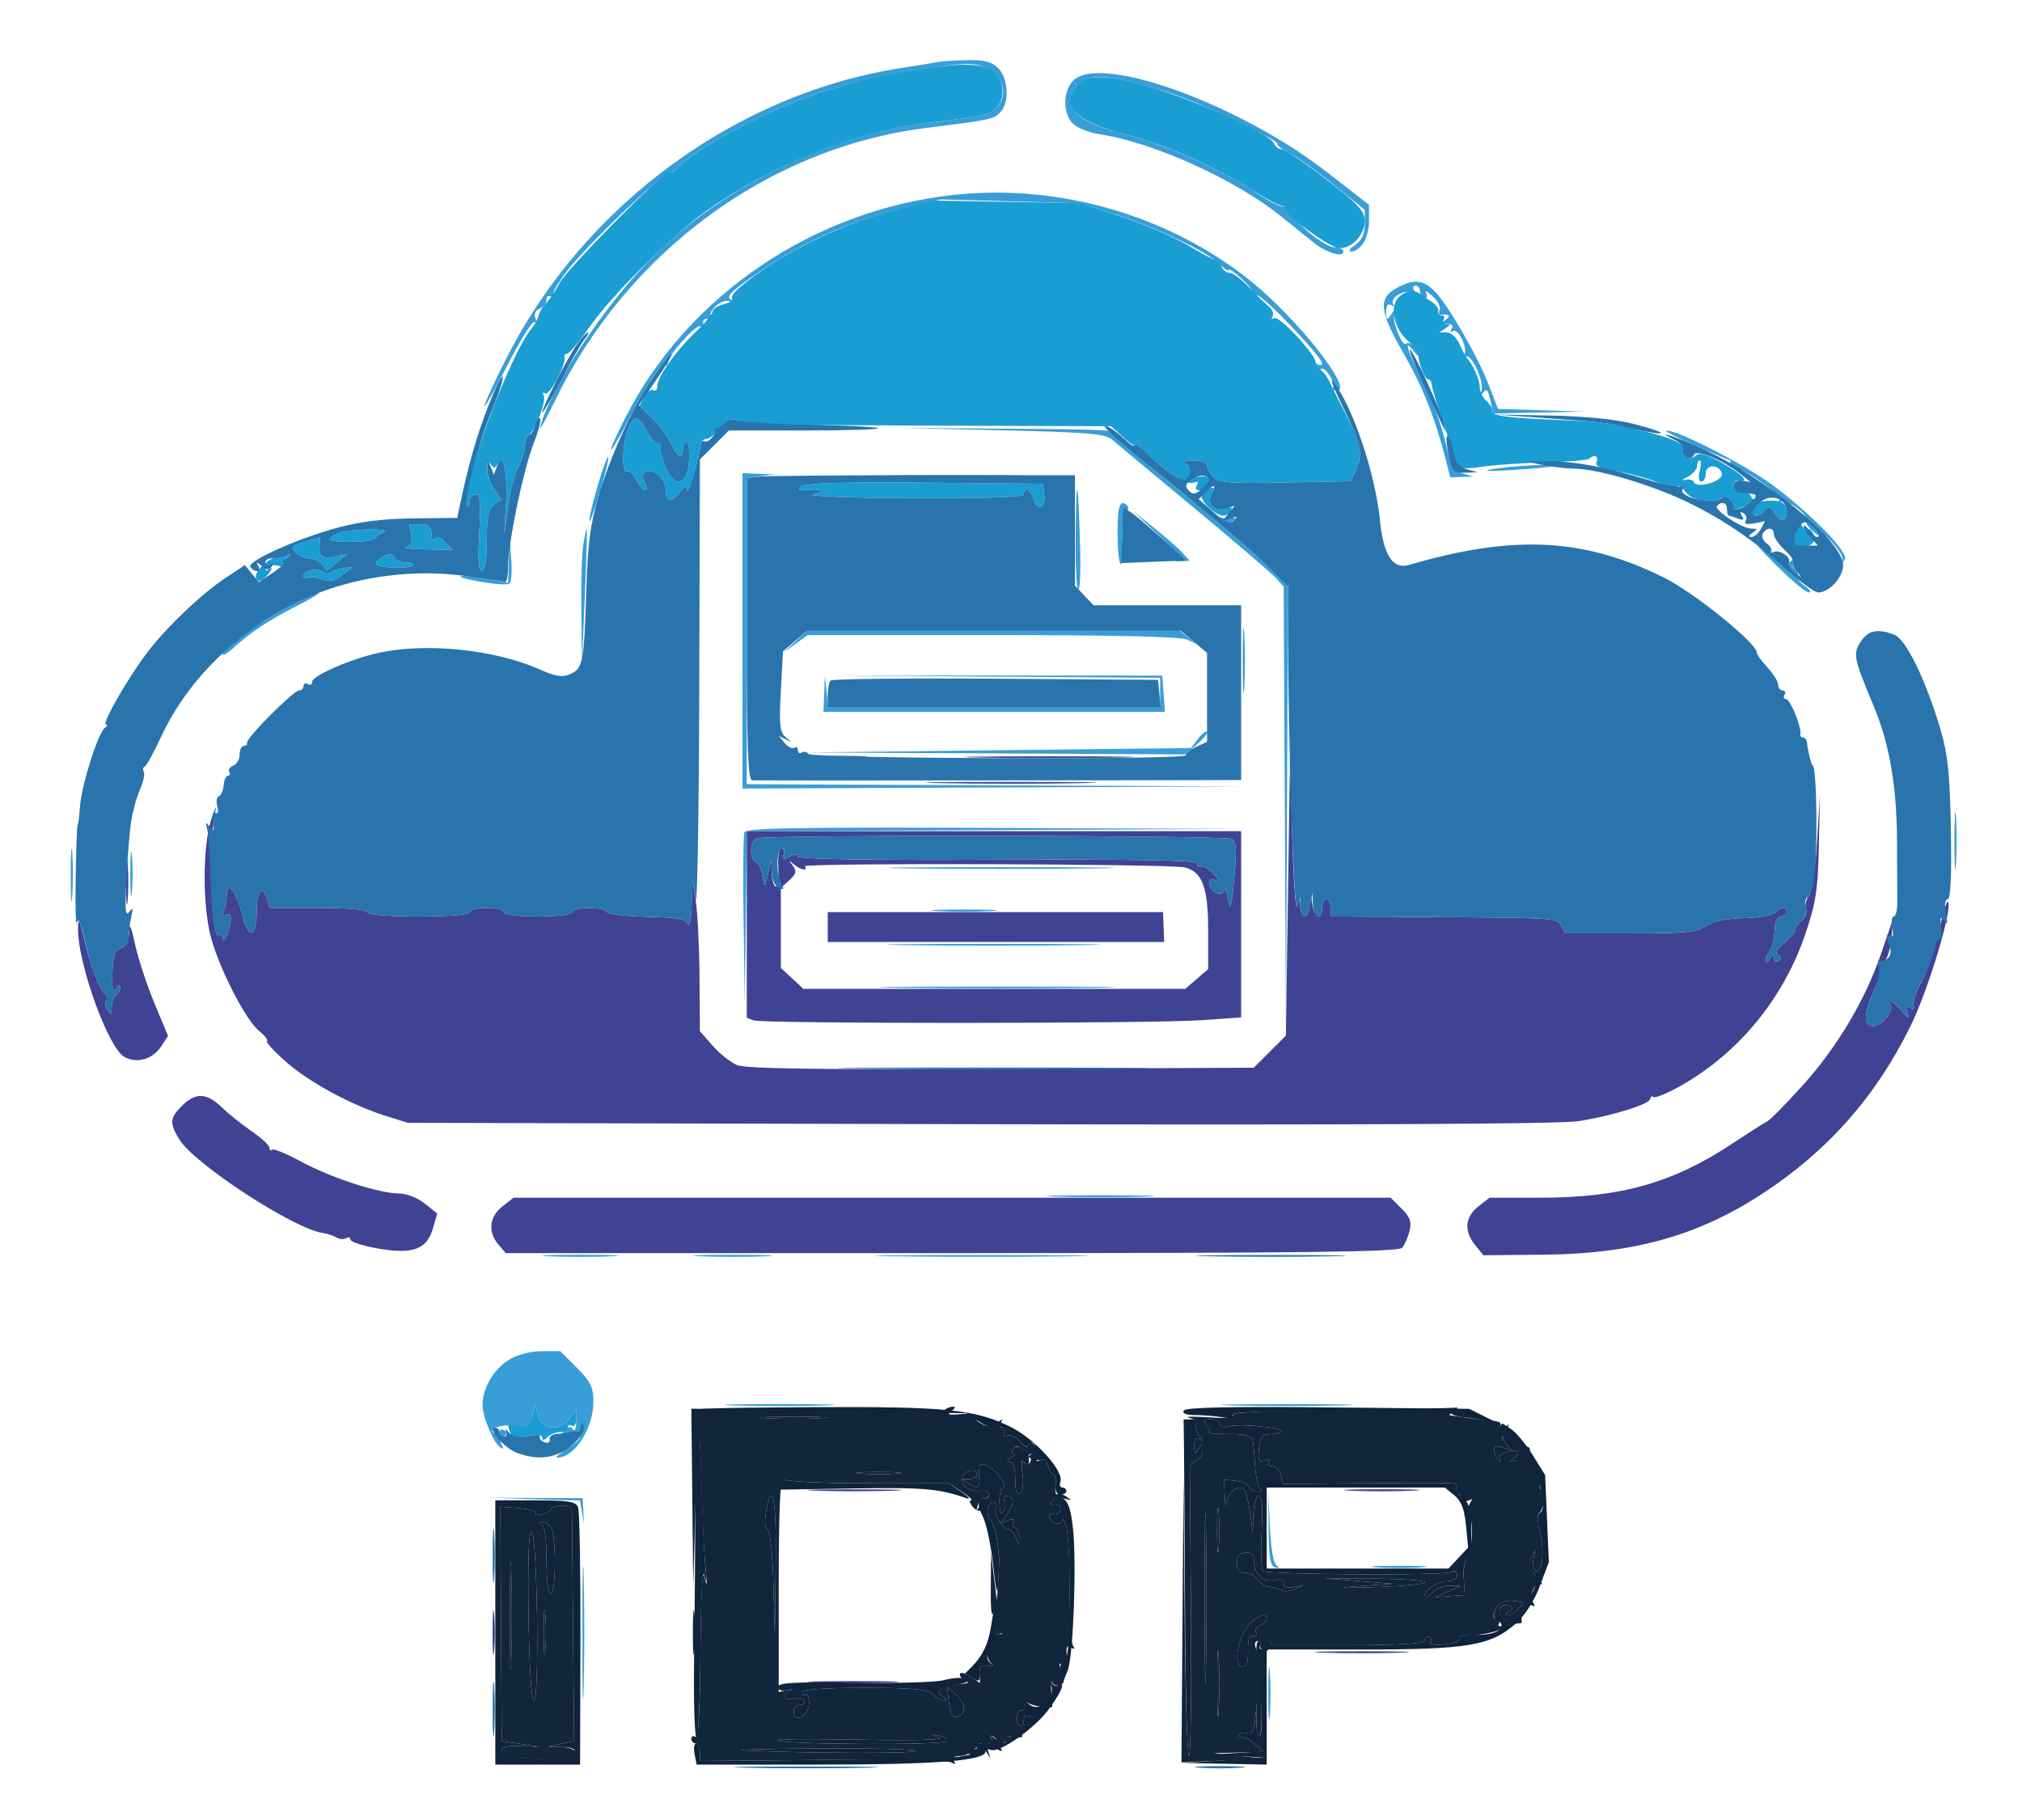 <svg xmlns="http://www.w3.org/2000/svg" width="200" height="180" viewBox="0 0 470 427" version="1.1"><path d="M 160.218 351.500 L 160.437 372.500 161 352 C 161.576 331.017, 161.840 330.833, 162.436 351 C 162.623 357.325, 163.028 364.975, 163.336 368 C 163.750 372.064, 163.683 372.586, 163.080 370 C 162.561 367.774, 162.215 374.076, 162.132 387.309 C 162.046 400.895, 161.653 407.903, 161 407.500 C 160.450 407.160, 160 407.359, 160 407.941 C 160 408.523, 160.450 409, 161 409 C 161.550 409, 162 409.934, 162 411.075 L 162 413.151 190.817 412.903 C 206.667 412.767, 220.236 413.028, 220.972 413.482 C 221.866 414.035, 222.072 413.926, 221.595 413.155 C 221.148 412.430, 221.622 412, 222.870 412 C 223.963 412, 225.538 411.319, 226.371 410.486 L 227.885 408.972 229.018 410.736 L 230.151 412.500 229.607 410.750 C 229.308 409.788, 229.525 409, 230.090 409 C 230.656 409, 230.797 408.480, 230.405 407.845 C 229.959 407.124, 230.131 406.963, 230.862 407.415 C 231.506 407.813, 231.793 408.526, 231.500 409 C 231.207 409.474, 231.494 410.187, 232.138 410.585 C 232.869 411.037, 233.041 410.876, 232.595 410.155 C 232.203 409.520, 232.385 409, 233 409 C 233.615 409, 233.879 408.613, 233.587 408.141 C 233.295 407.668, 234.208 407.408, 235.616 407.562 C 237.024 407.717, 237.923 407.590, 237.614 407.281 C 237.305 406.971, 238.503 405.439, 240.276 403.875 C 242.049 402.311, 242.938 401.025, 242.250 401.016 C 241.563 401.007, 241 401.498, 241 402.107 C 241 402.716, 240.325 402.955, 239.500 402.638 C 238.586 402.288, 238 402.637, 238 403.531 C 238 404.339, 237.646 405, 237.214 405 C 236.782 405, 236.429 404.132, 236.429 403.071 C 236.429 402.011, 236.895 401.223, 237.464 401.321 C 238.034 401.420, 238.376 400.904, 238.225 400.176 C 238.055 399.358, 238.418 399.141, 239.175 399.608 C 239.848 400.024, 241.364 400.407, 242.542 400.458 L 244.686 400.552 244.455 397.026 C 244.328 395.087, 244.428 394.037, 244.677 394.694 C 244.926 395.350, 245.749 395.650, 246.508 395.359 C 247.552 394.958, 247.650 394.209, 246.911 392.266 C 246.109 390.155, 246.176 389.901, 247.291 390.827 C 248.394 391.742, 248.561 391.371, 248.189 388.834 C 247.842 386.470, 248.043 385.909, 249.020 386.512 C 249.909 387.062, 250.065 386.914, 249.523 386.038 C 249.091 385.338, 248.755 379.409, 248.776 372.861 C 248.798 366.313, 248.445 359.728, 247.994 358.228 C 247.542 356.728, 247.133 356.048, 247.086 356.719 C 247.039 357.389, 246.325 357.678, 245.500 357.362 C 243.767 356.697, 243.444 354.876, 245.125 355.250 C 245.744 355.388, 246.456 354.938, 246.708 354.250 C 246.968 353.541, 246.374 352.993, 245.333 352.985 C 243.871 352.972, 243.785 352.789, 244.909 352.077 C 245.684 351.587, 247.034 351.411, 247.909 351.687 C 249.253 352.111, 249.274 352.029, 248.048 351.160 C 247.249 350.595, 246.276 350.329, 245.885 350.571 C 245.495 350.812, 245.299 349.883, 245.450 348.505 C 245.601 347.127, 245.389 346, 244.979 346 C 244.569 346, 243.986 345.055, 243.684 343.899 C 243.330 342.547, 242.694 342.071, 241.897 342.563 C 241.046 343.090, 240.850 342.832, 241.271 341.737 C 241.606 340.862, 241.233 339.608, 240.441 338.951 C 239.315 338.016, 239 338.034, 239 339.031 C 239 339.790, 238.292 339.498, 237.250 338.310 C 236.287 337.211, 234.875 336.526, 234.111 336.786 C 233.266 337.074, 232.995 336.817, 233.420 336.130 C 233.804 335.508, 233.615 335, 233 335 C 232.372 335, 232.211 334.452, 232.633 333.750 C 233.180 332.839, 232.943 332.857, 231.756 333.819 C 230.514 334.826, 229.632 334.874, 228.036 334.019 C 226.885 333.403, 226.150 332.566, 226.402 332.159 C 226.654 331.751, 225.204 331.578, 223.180 331.774 C 220.392 332.043, 219.864 331.875, 221 331.080 C 221.825 330.503, 222.027 330.024, 221.450 330.015 C 220.872 330.007, 219.972 330.337, 219.450 330.750 C 218.927 331.163, 205.337 331.275, 189.249 331 L 159.998 330.500 160.218 351.500 M 312 330.758 C 294.747 330.948, 286.023 331.382, 287 332.002 C 287.999 332.635, 286.163 332.811, 281.500 332.529 C 277.650 332.296, 275.519 332.338, 276.765 332.624 C 278.010 332.909, 278.759 333.581, 278.429 334.115 C 278.098 334.650, 278.429 335.829, 279.164 336.736 C 280.117 337.911, 280.141 338.168, 279.250 337.633 C 278.393 337.118, 278.005 337.608, 278.015 339.191 C 278.028 341.049, 278.220 341.207, 279 340 L 279.969 338.500 279.985 340.200 C 279.993 341.135, 279.313 342.285, 278.474 342.755 L 276.948 343.609 277.224 377.805 C 277.376 396.613, 277.169 412.001, 276.764 412 C 276.359 412, 275.902 397.262, 275.750 379.250 L 275.472 346.500 275.234 380 L 274.996 413.500 284.748 413.045 L 294.500 412.589 288.500 411.963 L 282.500 411.336 288.403 411.168 L 294.306 411 292.024 409.021 C 290.769 407.932, 289.280 407.327, 288.716 407.675 C 288.142 408.031, 287.993 407.821, 288.378 407.198 C 288.755 406.587, 289.697 406.330, 290.470 406.627 C 291.492 407.019, 291.990 406.117, 292.291 403.333 L 292.706 399.500 292.603 403.655 C 292.546 405.940, 292.885 407.571, 293.355 407.281 C 294.301 406.696, 293.564 389.525, 292.473 386.750 C 292.057 385.691, 292.246 385, 292.952 385 C 293.593 385, 293.869 385.403, 293.565 385.895 C 293.260 386.388, 293.614 387.022, 294.350 387.304 C 295.301 387.669, 295.599 387.048, 295.380 385.159 C 295.210 383.696, 295.314 383.288, 295.609 384.250 L 296.147 386 314.073 386 C 325.358 386, 332 385.629, 332 385 C 332 384.450, 332.477 384, 333.059 384 C 333.641 384, 333.821 384.480, 333.459 385.066 C 333.025 385.769, 334.112 386.025, 336.650 385.816 C 338.767 385.642, 340.412 385.011, 340.305 384.414 C 340.191 383.784, 341.450 383.418, 343.305 383.543 C 345.062 383.662, 348.075 383.069, 350 382.225 C 351.925 381.381, 353.838 380.761, 354.250 380.846 C 354.663 380.931, 354.929 380.663, 354.841 380.250 C 354.504 378.655, 356.262 376.044, 357.259 376.660 C 357.875 377.041, 358.012 376.828, 357.590 376.146 C 356.536 374.440, 357.921 370.843, 359.322 371.647 C 359.970 372.018, 359.540 371.237, 358.366 369.911 C 356.765 368.102, 356.458 367, 357.137 365.500 L 358.041 363.500 357.614 365.749 C 357.380 366.986, 357.582 368.242, 358.065 368.540 C 359.596 369.486, 360.270 364.105, 359.165 359.752 C 358.579 357.444, 358.460 355.319, 358.901 355.028 C 359.988 354.311, 360.934 348.923, 359.856 349.589 C 359.385 349.880, 359 349.266, 359 348.226 C 359 347.185, 358.687 346.020, 358.304 345.638 C 357.628 344.962, 356.995 342.748, 356.775 340.294 C 356.715 339.631, 356.357 339.279, 355.979 339.513 C 354.873 340.196, 350.906 335.443, 351.741 334.436 C 352.158 333.933, 351.375 334.405, 350 335.484 C 348.625 336.564, 348.063 336.806, 348.750 336.023 C 350.508 334.022, 350.323 333.525, 347.750 333.327 C 345.948 333.189, 341.609 332.620, 338 332.049 C 337.725 332.005, 338.175 331.533, 339 331 C 339.825 330.467, 340.050 330.128, 339.500 330.248 C 338.950 330.368, 326.575 330.597, 312 330.758 M 177.750 332.740 C 181.188 332.936, 186.813 332.936, 190.250 332.740 C 193.688 332.545, 190.875 332.385, 184 332.385 C 177.125 332.385, 174.313 332.545, 177.750 332.740 M 280.869 334.342 C 281.481 335.080, 281.795 335.872, 281.565 336.102 C 281.335 336.332, 283.410 336.487, 286.176 336.446 C 288.942 336.405, 291.378 336.851, 291.590 337.436 C 291.801 338.021, 292.092 340.750, 292.237 343.500 C 292.382 346.250, 292.950 348.831, 293.500 349.235 C 294.072 349.655, 293.786 349.976, 292.833 349.985 C 291.917 349.993, 290.995 349.485, 290.785 348.856 C 290.576 348.227, 289.188 347.583, 287.702 347.425 L 285 347.136 285.136 350.818 C 285.227 353.262, 285.421 353.723, 285.714 352.189 C 286.162 349.840, 288.541 348.208, 289.752 349.418 C 290.118 349.785, 290.713 352.203, 291.075 354.792 L 291.733 359.500 291.866 355.250 C 291.942 352.847, 292.489 351, 293.125 351 C 293.907 351, 294.114 353.616, 293.802 359.550 C 293.555 364.253, 293.724 368.329, 294.176 368.609 C 295.544 369.454, 336.380 369.704, 338.083 368.877 C 339.152 368.358, 339.667 368.578, 339.667 369.554 C 339.667 370.414, 338.693 371, 337.262 371 C 334.934 371, 331.271 373.605, 332.238 374.572 C 332.501 374.834, 333.284 374.362, 333.980 373.524 C 334.676 372.686, 336.427 372.020, 337.872 372.045 L 340.500 372.090 337.500 373.412 L 334.500 374.733 338 374.481 L 341.500 374.230 341.242 370.477 C 341.101 368.412, 341.395 366.223, 341.897 365.612 C 343.610 363.524, 343.613 354.503, 341.900 355.562 C 341.183 356.005, 341.224 355.451, 342.017 353.969 L 343.233 351.697 341.564 352.337 C 340.647 352.689, 340.152 352.563, 340.464 352.058 C 340.777 351.552, 340.568 350.851, 340 350.500 C 339.432 350.149, 339.226 349.443, 339.543 348.931 C 340.247 347.791, 340.731 347.811, 317.675 347.994 L 298.850 348.144 298.309 346.072 C 298.011 344.932, 297.118 344, 296.324 344 C 295.531 344, 295.157 343.555, 295.493 343.011 C 295.849 342.435, 295.426 342.283, 294.478 342.647 C 293.142 343.159, 292.911 342.669, 293.177 339.885 C 293.435 337.179, 293.935 336.500, 295.667 336.500 C 296.858 336.500, 298.108 336.226, 298.443 335.891 C 299.326 335.008, 288.912 333.940, 286.250 334.641 C 284.906 334.995, 284 334.783, 284 334.117 C 284 333.502, 283.045 333, 281.878 333 C 280.215 333, 279.997 333.291, 280.869 334.342 M 351.120 338.644 L 352.484 340.288 350.325 339.603 C 348.723 339.095, 348.222 339.309, 348.387 340.430 C 348.509 341.262, 348.994 342.293, 349.465 342.721 C 349.935 343.149, 350.029 342.989, 349.672 342.364 C 349.298 341.709, 349.953 340.984, 351.218 340.653 C 353.955 339.937, 354.927 340.766, 352.971 342.149 C 351.725 343.030, 351.749 343.110, 353.128 342.672 C 354.024 342.389, 355.352 342.684, 356.080 343.328 C 357.875 344.917, 355.164 341.108, 352.822 338.750 C 350.621 336.534, 349.301 336.452, 351.120 338.644 M 235.554 339.913 C 235.184 340.511, 235.246 341.007, 235.691 341.015 C 236.136 341.024, 235.825 341.467, 235 342 C 234 342.646, 233.917 342.974, 234.750 342.985 C 235.542 342.994, 236 344.487, 236 347.059 C 236 349.788, 236.365 350.892, 237.114 350.429 C 237.794 350.009, 238.016 348.154, 237.683 345.672 C 237.383 343.435, 237.500 342.191, 237.944 342.909 C 238.510 343.826, 238.953 343.885, 239.434 343.107 C 239.810 342.498, 239.754 341.993, 239.309 341.985 C 238.864 341.976, 239.175 341.484, 240 340.890 L 241.500 339.811 239.872 340.328 C 238.976 340.611, 237.790 340.390, 237.235 339.835 C 236.556 339.156, 236.006 339.182, 235.554 339.913 M 227.735 343.770 C 227.538 344.172, 227.455 345.512, 227.552 346.750 C 227.744 349.220, 227.257 349.459, 225 348 L 223.500 347.031 225.250 347.015 C 226.213 347.007, 227 346.550, 227 346 C 227 344.466, 224.286 344.813, 223.666 346.427 C 222.969 348.245, 225.169 350.102, 227.617 349.762 C 228.653 349.618, 229.613 349.950, 229.750 350.500 C 229.887 351.050, 229.475 351.500, 228.833 351.500 C 228.192 351.500, 227.482 352.175, 227.257 353 L 226.848 354.500 227.909 353 C 228.561 352.077, 228.975 351.958, 228.985 352.691 C 229.010 354.637, 227.318 355.088, 225.991 353.489 C 225.311 352.670, 225.148 351.997, 225.628 351.993 C 226.107 351.990, 225.150 351.093, 223.500 350 L 220.500 348.013 201.450 348.007 C 190.814 348.003, 181.980 347.582, 181.450 347.054 C 180.850 346.456, 180.500 355.480, 180.500 371.542 L 180.500 396.977 182.500 396.498 C 183.600 396.234, 183.938 396.277, 183.250 396.593 C 181.238 397.517, 181.815 399.193, 183.916 398.527 C 184.970 398.192, 186.121 398.387, 186.475 398.959 C 186.829 399.532, 186.416 400, 185.559 400 C 184.702 400, 184 400.708, 184 401.573 C 184 404.453, 187.491 402.704, 187.600 399.771 C 187.656 398.284, 187.318 397.303, 186.850 397.592 C 186.383 397.882, 186 397.641, 186 397.059 C 186 396.362, 190.982 396, 200.571 396 C 212.190 396, 215.447 396.304, 216.643 397.500 C 217.468 398.325, 218.673 398.993, 219.321 398.985 C 220.023 398.976, 219.905 398.593, 219.029 398.039 C 216.798 396.628, 218.539 395.564, 224 394.998 C 225.043 394.889, 225.119 394.688, 224.250 394.338 C 223.563 394.060, 223 393.369, 223 392.802 C 223 392.234, 224.064 392.467, 225.364 393.319 L 227.729 394.868 227.614 392.684 C 227.528 391.041, 227.995 390.572, 229.500 390.792 C 230.661 390.961, 231.055 390.751, 230.439 390.292 C 228.862 389.116, 229.190 385.276, 230.857 385.397 C 231.642 385.454, 232.504 384.875, 232.772 384.111 C 233.074 383.249, 232.821 382.992, 232.106 383.434 C 231.276 383.947, 231.095 382.935, 231.461 379.824 C 231.846 376.541, 231.755 376.102, 231.084 378 C 230.443 379.810, 230.217 378.293, 230.263 372.500 L 230.326 364.500 231 370 L 231.674 375.500 231.995 371 C 232.171 368.525, 232.252 365.825, 232.174 365 C 231.704 360, 231.206 357.953, 230.152 356.683 C 228.849 355.113, 229.660 351.672, 231.121 352.575 C 231.622 352.885, 231.774 353.556, 231.458 354.067 C 230.790 355.149, 233.049 358.703, 234.461 358.792 C 234.989 358.825, 235.745 359.673, 236.141 360.676 L 236.859 362.500 236.930 360.809 C 236.968 359.879, 236.543 358.835, 235.984 358.490 C 235.425 358.144, 235.223 357.448, 235.536 356.942 C 235.848 356.437, 235.350 356.312, 234.427 356.666 L 232.751 357.309 234.379 354.825 C 235.933 352.454, 235.703 351, 233.774 351 C 233.284 351, 233.158 351.446, 233.495 351.992 C 233.832 352.538, 233.723 353.672, 233.253 354.513 C 232.644 355.601, 232.369 355.028, 232.298 352.521 C 232.243 350.584, 232.607 349, 233.107 349 C 234.382 349, 232.076 345.529, 229.898 344.169 C 228.905 343.548, 227.932 343.369, 227.735 343.770 M 280.447 375 C 280.447 392.875, 280.582 400.188, 280.748 391.250 C 280.914 382.313, 280.914 367.688, 280.748 358.750 C 280.582 349.813, 280.447 357.125, 280.447 375 M 199.750 345.732 C 202.088 345.943, 205.912 345.943, 208.250 345.732 C 210.588 345.522, 208.675 345.349, 204 345.349 C 199.325 345.349, 197.412 345.522, 199.750 345.732 M 177.539 354.646 C 177.127 356.838, 177.269 358.548, 177.894 358.934 C 178.488 359.302, 179.069 364.696, 179.251 371.538 L 179.570 383.500 179.785 367.250 C 179.989 351.849, 179.051 346.586, 177.539 354.646 M 283.349 359 C 283.349 363.675, 283.522 365.587, 283.732 363.250 C 283.943 360.913, 283.943 357.087, 283.732 354.750 C 283.522 352.413, 283.349 354.325, 283.349 359 M 115.338 381 L 115.500 408.500 120 409.160 L 124.500 409.819 119.875 409.660 C 116.274 409.535, 115.299 409.832, 115.472 411 C 115.648 412.194, 117.548 412.531, 124.778 412.653 C 132.204 412.777, 133.764 412.549, 133.324 411.403 C 133.028 410.631, 131.372 409.947, 129.643 409.882 L 126.500 409.763 129.500 409.122 L 132.500 408.480 132.231 381.990 C 132.083 367.421, 131.970 354.943, 131.981 354.261 C 131.992 353.547, 130.941 353.110, 129.500 353.229 C 128.125 353.343, 127 353.736, 127 354.101 C 127 354.467, 126.099 355.002, 124.999 355.290 C 123.898 355.578, 123.221 355.451, 123.496 355.007 C 123.770 354.564, 122.010 354.043, 119.585 353.850 L 115.176 353.500 115.338 381 M 124.750 357.662 C 125.602 358.006, 126 360.686, 126 366.083 C 126 370.694, 126.418 374, 127 374 C 128.084 374, 128.361 362.949, 127.370 359.250 C 127.038 358.012, 126.032 357.036, 125.133 357.079 C 124.097 357.129, 123.957 357.342, 124.750 357.662 M 117.422 379 C 117.422 390.275, 117.568 394.887, 117.746 389.250 C 117.924 383.613, 117.924 374.387, 117.746 368.750 C 117.568 363.113, 117.422 367.725, 117.422 379 M 121.790 378.999 C 121.967 391.211, 122.462 399, 123.061 399 C 124.401 399, 123.846 359.781, 122.500 359.331 C 121.849 359.114, 121.601 365.982, 121.790 378.999 M 288 366.713 C 288 368.314, 288.585 369, 289.950 369 C 291.023 369, 292.271 369.662, 292.724 370.472 C 293.177 371.281, 294.437 372.082, 295.524 372.251 C 296.611 372.420, 297.950 372.826, 298.500 373.154 C 299.050 373.482, 300.400 373.347, 301.500 372.854 L 303.500 371.959 301.250 372.386 C 299.842 372.653, 299 372.321, 299 371.500 C 299 370.678, 298.250 370.383, 296.995 370.712 C 294.381 371.395, 292 369.359, 292 366.440 C 292 364.741, 291.468 364.164, 290 364.275 C 288.627 364.378, 288 365.142, 288 366.713 M 316.500 370.943 L 324.500 371.583 316.500 372.153 C 310.914 372.551, 311.947 372.623, 319.923 372.389 C 326.205 372.205, 331.690 371.705, 332.111 371.277 C 332.533 370.850, 327.393 370.456, 320.689 370.401 L 308.500 370.302 316.500 370.943 M 125.349 383 C 125.349 387.675, 125.522 389.587, 125.732 387.250 C 125.943 384.913, 125.943 381.087, 125.732 378.750 C 125.522 376.413, 125.349 378.325, 125.349 383 M 160.349 383 C 160.349 387.675, 160.522 389.587, 160.732 387.250 C 160.943 384.913, 160.943 381.087, 160.732 378.750 C 160.522 376.413, 160.349 378.325, 160.349 383 M 348.804 377.365 C 348.003 378.863, 348.018 379.506, 348.863 379.788 C 349.495 379.998, 349.761 380.577, 349.454 381.074 C 349.147 381.571, 349.644 381.690, 350.558 381.340 L 352.219 380.702 350.651 379.825 C 348.697 378.731, 349.613 375.914, 351.667 376.702 C 352.888 377.171, 352.919 377.436, 351.834 378.124 C 351.030 378.634, 350.948 378.975, 351.628 378.985 C 352.663 378.999, 355.722 376.107, 354.872 375.917 C 351.572 375.178, 349.741 375.615, 348.804 377.365 M 291.736 380.250 C 288.545 382.673, 286.708 391, 289.364 391 C 290.294 391, 290.692 389.806, 290.614 387.250 C 290.534 384.624, 290.897 383.582, 291.824 383.775 C 292.553 383.926, 292.862 383.585, 292.511 383.018 C 292.160 382.450, 292.577 381.716, 293.437 381.386 C 295.056 380.764, 295.614 379, 294.191 379 C 293.746 379, 292.642 379.563, 291.736 380.250 M 283.385 395 C 283.385 401.875, 283.545 404.688, 283.740 401.250 C 283.936 397.813, 283.936 392.188, 283.740 388.750 C 283.545 385.313, 283.385 388.125, 283.385 395 M 220.375 398.887 C 220.804 402.568, 221.434 403.468, 222.933 402.541 C 224.579 401.524, 224.203 399.494, 222.002 397.502 L 220.003 395.693 220.375 398.887 M 218.292 407.786 C 219.277 408.209, 210.952 408.381, 199.792 408.169 C 188.631 407.956, 179.725 408.010, 180 408.289 C 181.007 409.310, 219.496 409.514, 219.803 408.500 C 219.969 407.950, 219.294 407.391, 218.303 407.258 L 216.500 407.017 218.292 407.786 M 172.500 410.680 C 186.782 411.380, 213.720 411.437, 212.659 410.765 C 212.022 410.361, 201.375 410.110, 189 410.208 C 176.625 410.306, 169.200 410.518, 172.500 410.680" stroke="none" fill="#11253b" fill-rule="evenodd"/><path d="M 218 14.526 C 217.175 14.688, 213.125 15.349, 209 15.995 C 170.745 21.990, 135.413 47.753, 117.162 82.962 C 114.443 88.208, 111.899 93.625, 111.509 95 C 111.119 96.375, 113.379 92.447, 116.531 86.272 C 119.683 80.096, 122.648 75.282, 123.119 75.574 C 123.591 75.865, 123.711 75.409, 123.385 74.560 C 123.036 73.651, 123.451 72.764, 124.396 72.401 C 125.278 72.063, 126 71.133, 126 70.334 C 126 69.491, 126.484 69.181, 127.155 69.595 C 127.843 70.021, 128.039 69.871, 127.639 69.225 C 127.271 68.629, 129.159 65.522, 131.837 62.320 C 137.189 55.920, 152.913 40.967, 154.500 40.768 C 155.050 40.699, 156.096 40.047, 156.825 39.318 C 161.778 34.365, 178.290 25.667, 190.500 21.579 C 198.571 18.877, 218.712 15.015, 224.785 15.005 C 231.604 14.994, 235.621 21.236, 231.468 25.389 C 229.884 26.973, 229.445 27.066, 214.609 28.962 C 191.719 31.887, 167.686 43.678, 151.073 60.134 C 139.870 71.232, 127.236 90.245, 124.583 100 C 124.210 101.375, 125.715 98.751, 127.929 94.169 C 144.833 59.183, 178.095 34.682, 215 30.032 C 230.357 28.098, 230.866 27.992, 232.468 26.389 C 234.668 24.189, 234.408 18.408, 232 16 C 230.468 14.468, 228.771 14.027, 224.750 14.116 C 221.863 14.180, 218.825 14.364, 218 14.526 M 249.488 19.013 C 247.189 21.554, 247.142 26.395, 249.394 28.883 C 250.345 29.933, 253.198 31.102, 255.741 31.484 C 268.383 33.380, 287.789 42.173, 298.474 50.846 C 301.627 53.406, 305.173 56.250, 306.354 57.168 C 309.165 59.352, 313 60.448, 313 59.067 C 313 58.480, 312.042 58, 310.871 58 C 308.529 58, 300.774 51.560, 301.836 50.497 C 302.201 50.132, 301.825 49.983, 301 50.167 C 300.170 50.351, 299.623 49.909, 299.775 49.176 C 299.926 48.447, 299.633 48.109, 299.123 48.424 C 298.613 48.739, 295.854 47.421, 292.992 45.495 C 284.722 39.929, 271.619 34.037, 262.194 31.644 C 252.911 29.288, 249 26.854, 249 23.433 C 249 20.514, 252.063 18, 255.619 18 C 259.341 18, 268.818 20.395, 276 23.151 C 283.765 26.131, 298.123 33.211, 297.554 33.779 C 297.292 34.041, 298.538 35, 300.322 35.909 C 302.106 36.819, 306.814 40.187, 310.783 43.394 L 318 49.225 318 52.556 C 318 54.864, 317.318 56.364, 315.777 57.443 C 314.555 58.299, 314.073 59, 314.706 59 C 317.039 59, 319 55.783, 319 51.955 L 319 48.053 309.250 40.469 C 288.367 24.226, 255.462 12.412, 249.488 19.013 M 222 45.680 C 188.893 49.085, 158.948 69.359, 144.391 98.225 C 139.550 107.826, 140.245 108.042, 145.279 98.500 C 150.143 89.282, 152.731 85.395, 153.769 85.750 C 154.171 85.888, 154.500 85.569, 154.500 85.042 C 154.500 83.366, 161.149 75.974, 162.119 76.573 C 162.631 76.890, 162.926 76.553, 162.775 75.824 C 162.623 75.091, 163.170 74.649, 164 74.833 C 164.825 75.017, 165.162 74.828, 164.748 74.414 C 163.562 73.229, 167.004 70.076, 168.844 70.662 C 170.144 71.076, 170.206 70.979, 169.131 70.212 C 168.090 69.469, 169.922 67.802, 176.782 63.252 C 187.400 56.209, 197.530 51.789, 209.693 48.891 L 218.500 46.793 235 47.246 L 251.500 47.698 260 50.467 C 269.707 53.630, 281.120 59.120, 284.025 62.025 C 285.111 63.111, 286 63.742, 286 63.427 C 286 62.321, 291.501 67.195, 291.545 68.341 C 291.570 68.978, 292.104 69.397, 292.732 69.271 C 293.933 69.030, 308 83.748, 308 85.246 C 308 85.726, 307.480 85.797, 306.845 85.405 C 306.108 84.949, 305.963 85.132, 306.446 85.912 C 306.861 86.584, 307.452 86.881, 307.760 86.573 C 308.545 85.789, 311.231 89.818, 310.602 90.835 C 310.319 91.292, 310.716 91.667, 311.483 91.667 C 315.566 91.667, 302.154 74.664, 291.085 65.808 C 272.057 50.583, 246.558 43.154, 222 45.680 M 326.017 67.286 C 321.098 69.775, 321.259 72.683, 326.854 82.441 C 331.623 90.758, 334.394 97.683, 336.984 107.750 L 338.077 112 340.789 111.900 L 343.500 111.801 341.014 111.109 C 339.036 110.558, 338.291 109.403, 337.370 105.458 C 335.878 99.074, 333.862 93.634, 330.607 87.212 C 327.734 81.541, 327.259 79.437, 329.532 82.441 C 330.339 83.509, 331 83.901, 331 83.314 C 331 81.882, 328.479 79.854, 327.686 80.647 C 326.895 81.439, 324.609 76.022, 324.881 74 L 325.083 72.500 324.057 74 C 323.218 75.227, 323.028 75.079, 323.015 73.191 C 323.005 71.624, 323.402 71.113, 324.250 71.601 C 324.938 71.997, 325.184 71.970, 324.798 71.541 C 323.643 70.260, 326.700 67.947, 328.590 68.673 C 329.773 69.127, 330.097 68.967, 329.605 68.170 C 329.207 67.526, 329.359 67, 329.941 67 C 330.523 67, 331 67.675, 331 68.500 C 331 69.325, 331.477 70, 332.059 70 C 332.641 70, 332.789 69.438, 332.387 68.750 C 331.985 68.063, 332.649 68.372, 333.863 69.437 C 335.077 70.502, 335.846 71.959, 335.571 72.675 C 335.297 73.391, 335.393 73.928, 335.786 73.870 C 337.740 73.578, 338.338 74.135, 337 75 C 335.728 75.822, 335.775 75.972, 337.309 75.985 C 338.420 75.994, 338.843 76.446, 338.405 77.155 C 337.999 77.810, 338.127 78.040, 338.699 77.686 C 339.952 76.912, 342.272 81.750, 341.358 83.229 C 340.991 83.823, 341.136 84.034, 341.681 83.697 C 343.025 82.866, 346.092 89.526, 345.381 91.732 C 344.940 93.101, 345.034 93.188, 345.797 92.117 C 346.554 91.054, 346.942 91.460, 347.471 93.867 L 348.159 97 358.829 96.789 L 369.500 96.578 359.376 96.256 L 349.252 95.933 347.141 90.416 C 344.555 83.659, 337.475 71.384, 334.376 68.285 C 331.802 65.711, 329.640 65.453, 326.017 67.286 M 232.647 100.947 C 252.704 101.406, 257.109 101.769, 258.647 103.088 C 259.666 103.961, 268.375 111.213, 278 119.204 C 287.625 127.195, 296.283 134.611, 297.241 135.685 L 298.982 137.637 299.250 189.569 L 299.518 241.500 299.759 189.321 L 300 137.143 292.599 130.359 L 285.198 123.576 286.801 122.403 C 288.150 121.417, 287.959 121.280, 285.602 121.538 C 283.322 121.789, 280.619 120.060, 271.149 112.298 C 264.742 107.046, 259.588 102.431, 259.694 102.041 C 260.024 100.843, 258.265 100.746, 233 100.567 L 208.500 100.394 232.647 100.947 M 395.490 104.512 C 399.884 106.430, 403.623 108, 403.799 108 C 403.974 108, 403.886 108.375, 403.603 108.833 C 403.320 109.292, 403.699 109.667, 404.447 109.667 C 406.746 109.667, 416.034 116.136, 415.342 117.256 C 414.984 117.835, 415.158 118.021, 415.728 117.668 C 416.955 116.910, 422.239 120.804, 421.533 121.946 C 421.266 122.379, 421.937 123.538, 423.024 124.521 C 424.111 125.505, 425 125.937, 425 125.481 C 425 123.964, 429.999 129.321, 430.079 130.924 C 430.138 132.098, 430.295 132.155, 430.696 131.150 C 431.381 129.430, 422.557 120.400, 413.859 113.920 C 407.461 109.153, 391.640 100.987, 388.853 101.012 C 388.109 101.019, 391.095 102.594, 395.490 104.512 M 138.071 113.762 C 136.932 117.587, 136.031 121.342, 136.068 122.108 C 136.105 122.874, 137.205 119.912, 138.511 115.526 C 139.817 111.141, 140.718 107.385, 140.514 107.180 C 140.309 106.976, 139.210 109.938, 138.071 113.762 M 348 110.055 C 345.205 110.523, 346.910 110.610, 352.500 110.284 C 357.450 109.995, 361.688 109.588, 361.917 109.380 C 362.591 108.765, 352.885 109.236, 348 110.055 M 172 148 L 172 185 230.750 184.758 L 289.500 184.516 231.250 184.250 L 173 183.984 173 148.055 L 173 112.127 176.250 111.723 L 179.500 111.320 175.750 111.160 L 172 111 172 148 M 207.811 111.748 C 215.681 111.917, 228.281 111.917, 235.811 111.747 C 243.340 111.578, 236.900 111.439, 221.500 111.440 C 206.100 111.440, 199.940 111.579, 207.811 111.748 M 250.180 124.191 C 250.081 131.721, 250.338 138.092, 250.750 138.349 C 251.162 138.605, 251.381 134.469, 251.235 129.158 C 250.765 112.044, 250.365 110.159, 250.180 124.191 M 260 124.941 C 260 128.759, 260.337 132.092, 260.750 132.348 C 261.163 132.604, 261.345 130.365, 261.155 127.373 C 260.966 124.381, 261.300 121.344, 261.897 120.624 C 262.494 119.905, 262.687 119.020, 262.325 118.658 C 260.601 116.934, 260 118.558, 260 124.941 M 269.368 125.284 C 273.299 128.949, 274.785 130.926, 273.868 131.275 C 273.116 131.562, 273.497 131.747, 274.715 131.688 L 276.930 131.580 275.215 129.679 C 274.272 128.633, 271.250 125.986, 268.500 123.796 L 263.500 119.814 269.368 125.284 M 134.647 127.719 C 134.303 129.799, 134.094 136.900, 134.182 143.500 L 134.341 155.500 134.998 140 C 135.360 131.475, 135.569 124.374, 135.464 124.219 C 135.358 124.065, 134.991 125.640, 134.647 127.719 M 117.180 131.645 L 117 136.789 113.250 135.919 C 111.188 135.440, 108.150 135.086, 106.500 135.132 C 104.828 135.179, 106.377 135.740, 110 136.399 C 113.575 137.050, 116.865 137.289, 117.310 136.930 C 117.756 136.572, 117.950 134.079, 117.741 131.390 L 117.360 126.500 117.180 131.645 M 414.732 132.792 C 418.160 136.207, 421.522 139, 422.205 139 C 422.887 139, 422.437 138.294, 421.206 137.432 C 419.974 136.569, 419.206 135.475, 419.500 135.001 C 419.793 134.526, 419.568 133.851, 419 133.500 C 418.432 133.149, 418.286 132.330, 418.676 131.681 C 419.217 130.778, 419.044 130.775, 417.939 131.667 C 416.832 132.562, 416.090 132.539, 414.763 131.568 C 413.810 130.872, 413.249 130.009, 413.516 129.651 C 413.782 129.293, 413.699 129.226, 413.331 129.502 C 412.963 129.778, 411.726 129.235, 410.581 128.295 C 409.437 127.354, 411.304 129.378, 414.732 132.792 M 66.265 141.772 C 59.821 145.129, 50.013 152.167, 50.005 153.437 C 50.002 153.952, 51.237 153.237, 52.750 151.848 C 56.661 148.255, 60.939 145.440, 67.655 142.039 C 70.870 140.412, 73.050 139.072, 72.500 139.062 C 71.950 139.051, 69.144 140.271, 66.265 141.772 M 289.385 155 C 289.385 161.875, 289.545 164.688, 289.740 161.250 C 289.936 157.813, 289.936 152.188, 289.740 148.750 C 289.545 145.313, 289.385 148.125, 289.385 155 M 184.306 150.598 L 181.500 153.195 184.385 151.098 L 187.270 149 230.701 149 C 259.122 149, 274.886 149.365, 276.316 150.055 L 278.500 151.110 276.559 149.555 L 274.618 148 230.865 148 L 187.112 148 184.306 150.598 M 231.250 158.744 L 270 159.023 270 162.512 L 270 166 231.060 166 L 192.121 166 191.728 162.250 L 191.336 158.500 191.168 162.750 L 191 167 231.057 167 L 271.115 167 270.807 162.750 L 270.500 158.500 231.500 158.482 L 192.500 158.464 231.250 158.744 M 278.866 173.356 L 277.233 175.500 231.866 176.020 L 186.500 176.540 231.194 176.770 L 275.888 177 278.694 174.585 C 280.237 173.257, 281.275 171.955, 281 171.691 C 280.725 171.428, 279.765 172.177, 278.866 173.356 M 456.374 197.500 C 456.376 203.550, 456.541 205.896, 456.740 202.713 C 456.939 199.531, 456.937 194.581, 456.736 191.713 C 456.535 188.846, 456.372 191.450, 456.374 197.500 M 172.446 195.279 C 172.176 195.983, 172.088 205.321, 172.251 216.029 L 172.546 235.500 172.773 215.258 L 173 195.016 231.250 194.750 L 289.500 194.484 231.219 194.242 C 184.624 194.048, 172.839 194.257, 172.446 195.279 M 14.365 205.500 C 14.368 211, 14.536 213.122, 14.738 210.216 C 14.941 207.311, 14.939 202.811, 14.734 200.216 C 14.528 197.622, 14.363 200, 14.365 205.500 M 28.349 205 C 28.349 209.675, 28.522 211.588, 28.732 209.250 C 28.943 206.912, 28.943 203.088, 28.732 200.750 C 28.522 198.412, 28.349 200.325, 28.349 205 M 211.318 203.749 C 223.317 203.909, 242.667 203.909, 254.318 203.749 C 265.968 203.589, 256.150 203.458, 232.500 203.458 C 208.850 203.459, 199.318 203.590, 211.318 203.749 M 217.750 213.740 C 221.188 213.936, 226.813 213.936, 230.250 213.740 C 233.688 213.545, 230.875 213.385, 224 213.385 C 217.125 213.385, 214.313 213.545, 217.750 213.740 M 210.750 221.749 C 221.888 221.910, 240.113 221.910, 251.250 221.749 C 262.388 221.588, 253.275 221.456, 231 221.456 C 208.725 221.456, 199.613 221.588, 210.750 221.749 M 209.318 231.749 C 221.868 231.908, 242.118 231.908, 254.318 231.749 C 266.518 231.590, 256.250 231.460, 231.500 231.460 C 206.750 231.460, 196.768 231.590, 209.318 231.749 M 245.750 280.746 C 251.387 280.924, 260.613 280.924, 266.250 280.746 C 271.887 280.568, 267.275 280.422, 256 280.422 C 244.725 280.422, 240.113 280.568, 245.750 280.746 M 126.750 294.743 C 130.738 294.932, 137.262 294.932, 141.250 294.743 C 145.238 294.553, 141.975 294.397, 134 294.397 C 126.025 294.397, 122.763 294.553, 126.750 294.743 M 162.296 294.744 C 166.583 294.932, 173.333 294.931, 177.296 294.742 C 181.258 294.552, 177.750 294.399, 169.500 294.400 C 161.250 294.401, 158.008 294.556, 162.296 294.744 M 207.750 294.749 C 218.888 294.910, 237.113 294.910, 248.250 294.749 C 259.388 294.588, 250.275 294.456, 228 294.456 C 205.725 294.456, 196.613 294.588, 207.750 294.749 M 117.299 318.960 C 113.659 321.178, 111 325.650, 111 329.549 C 111 332.438, 113.625 338.650, 115.276 339.671 C 115.905 340.059, 116.003 339.814, 115.526 339.043 C 115.082 338.324, 115.278 337.446, 115.979 337.013 C 116.857 336.470, 116.894 336.053, 116.107 335.566 C 115.498 335.190, 115 335.385, 115 336 C 115 336.615, 114.502 336.810, 113.893 336.434 C 112.071 335.308, 114.932 334.144, 118.669 334.491 L 122.012 334.802 122.694 332.151 L 123.376 329.500 123.978 332 C 124.812 335.468, 129.212 335.963, 131.403 332.835 L 133 330.555 132.985 333.527 C 132.976 335.165, 132.640 335.988, 132.235 335.361 C 131.704 334.538, 131.133 334.617, 130.181 335.643 C 129.060 336.850, 129.248 336.994, 131.431 336.598 C 134.982 335.954, 134.647 337.635, 130.750 340.011 C 128.963 341.101, 127.962 341.994, 128.527 341.996 C 132.555 342.011, 137 335.156, 137 328.932 C 137 325.425, 136.385 324.150, 133.118 320.882 L 129.235 317 124.868 317.004 C 122.302 317.006, 119.179 317.813, 117.299 318.960 M 170.304 329.747 C 176.247 329.924, 185.697 329.923, 191.304 329.745 C 196.912 329.567, 192.050 329.422, 180.500 329.423 C 168.950 329.424, 164.362 329.570, 170.304 329.747 M 287.308 329.748 C 294.353 329.920, 305.603 329.919, 312.308 329.747 C 319.014 329.574, 313.250 329.433, 299.500 329.434 C 285.750 329.434, 280.264 329.576, 287.308 329.748 M 295.432 358.419 C 295.486 365.460, 295.816 367.424, 297 367.745 C 298.064 368.034, 298.150 367.903, 297.294 367.294 C 296.570 366.780, 295.943 363.048, 295.726 357.968 L 295.365 349.500 295.432 358.419 M 123.187 351.727 L 133.874 352.066 134.332 354.783 L 134.789 357.500 134.645 354.500 L 134.500 351.500 123.500 351.444 L 112.500 351.388 123.187 351.727 M 134.435 383 C 134.435 397.025, 134.575 402.762, 134.747 395.750 C 134.919 388.738, 134.919 377.262, 134.747 370.250 C 134.575 363.238, 134.435 368.975, 134.435 383 M 320.750 367.737 C 323.637 367.939, 328.363 367.939, 331.250 367.737 C 334.137 367.535, 331.775 367.370, 326 367.370 C 320.225 367.370, 317.863 367.535, 320.750 367.737 M 295.365 397.500 C 295.368 403, 295.536 405.122, 295.738 402.216 C 295.941 399.311, 295.939 394.811, 295.734 392.216 C 295.528 389.622, 295.363 392, 295.365 397.500" stroke="none" fill="#399ed7" fill-rule="evenodd"/><path d="M 191.750 177.732 C 194.088 177.943, 197.912 177.943, 200.250 177.732 C 202.588 177.522, 200.675 177.349, 196 177.349 C 191.325 177.349, 189.412 177.522, 191.750 177.732 M 227.750 177.748 C 236.688 177.914, 251.313 177.914, 260.250 177.748 C 269.188 177.582, 261.875 177.447, 244 177.447 C 226.125 177.447, 218.813 177.582, 227.750 177.748 M 299.986 210.235 L 299.500 242.969 295.734 246.735 L 291.968 250.500 232.748 250.774 C 189.930 250.971, 172.761 250.729, 170.759 249.900 C 169.237 249.270, 166.643 247.218, 164.995 245.342 L 162 241.930 161.912 229.215 C 161.864 222.222, 161.474 214.250, 161.046 211.500 L 160.267 206.500 160.063 212.500 C 159.951 215.800, 159.554 217.774, 159.180 216.888 C 158.636 215.597, 156.704 215.235, 149.500 215.076 C 144.550 214.966, 140.350 214.454, 140.167 213.938 C 139.718 212.675, 132 212.733, 132 214 C 132 214.583, 128.667 215, 124 215 C 119.333 215, 116 214.583, 116 214 C 116 213.450, 114.200 213, 112 213 C 109.800 213, 108 213.450, 108 214 C 108 214.611, 103.333 215, 96 215 C 88.667 215, 84 214.611, 84 214 C 84 213.392, 79.522 213, 72.567 213 L 61.135 213 60.500 211 C 59.329 207.312, 58 208.952, 58 214.083 C 58 220.314, 55.999 220.385, 54.482 214.208 C 53.277 209.300, 51 206.365, 51 209.718 C 51 210.883, 50.699 212.622, 50.330 213.582 C 49.873 214.773, 50.032 215.098, 50.830 214.605 C 51.565 214.151, 51.974 214.555, 51.930 215.691 C 51.843 217.935, 50.167 221.990, 50.070 220.191 C 50.032 219.471, 49.607 219.125, 49.126 219.422 C 47.226 220.596, 46.618 197.111, 48.365 190 C 48.702 188.625, 48.283 189.525, 47.433 192 C 45.245 198.371, 45.244 212.994, 47.431 220.500 C 49.663 228.161, 55.610 239.548, 58.612 241.910 C 59.888 242.913, 60.701 243.966, 60.419 244.248 C 60.136 244.531, 62.190 246.761, 64.982 249.203 C 70.463 253.997, 80.376 259.344, 88.455 261.862 L 93.500 263.434 227.500 263.750 C 314.877 263.956, 363.790 263.713, 368.083 263.050 C 376.041 261.821, 385 259.035, 385 257.789 C 385 257.290, 385.363 257.106, 385.806 257.380 C 386.249 257.654, 389.144 256.443, 392.238 254.689 C 405.836 246.981, 416.324 234.157, 421.445 218.976 C 423.860 211.817, 424.343 208.636, 424.556 198.500 L 424.807 186.500 424.118 197.639 C 423.726 203.986, 422.900 209.416, 422.198 210.262 C 421.520 211.078, 421.219 212.406, 421.528 213.213 C 421.838 214.020, 421.396 215.257, 420.546 215.962 C 419.695 216.668, 419 217.688, 419 218.229 C 419 218.770, 417.837 220.127, 416.416 221.245 C 414.629 222.651, 414.199 223.505, 415.022 224.014 C 415.877 224.542, 415.901 224.943, 415.107 225.434 C 414.498 225.810, 413.993 225.529, 413.985 224.809 C 413.974 223.858, 413.704 223.910, 413 225 C 412.467 225.825, 412.024 226.013, 412.015 225.417 C 412.007 224.821, 412.313 224.020, 412.696 223.638 C 413.506 222.827, 414.099 220.429, 414.275 217.250 C 414.344 216.012, 414.985 215, 415.700 215 C 416.415 215, 417 214.550, 417 214 C 417 212.671, 415.669 212.731, 414.278 214.122 C 413.661 214.739, 410.293 215.321, 406.793 215.414 C 402.645 215.525, 399.583 216.179, 397.993 217.292 C 395.953 218.721, 393.068 219, 380.327 219 L 365.099 219 364.120 217.250 C 363.035 215.311, 363.558 215.343, 329.500 215.125 L 310 215 310 213 C 310 211.900, 309.550 211, 309 211 C 308.450 211, 308 211.900, 308 213 C 308 216, 306.195 215.407, 305.716 212.250 L 305.300 209.500 305.150 212.250 C 304.971 215.540, 303.050 215.964, 302.884 212.750 L 302.768 210.500 302.134 212.500 C 301.785 213.600, 301.269 206.175, 300.986 196 L 300.472 177.500 299.986 210.235 M 218.750 183.748 C 227.688 183.914, 242.313 183.914, 251.250 183.748 C 260.188 183.582, 252.875 183.447, 235 183.447 C 217.125 183.447, 209.813 183.582, 218.750 183.748 M 173 216.893 L 173 238.786 174.582 239.393 C 176.708 240.209, 268.276 240.172, 279.846 239.350 L 289 238.701 289 216.850 L 289 195 231 195 L 173 195 173 216.893 M 175.250 196.702 C 173.734 197.266, 173.576 201.692, 175.054 202.185 C 175.634 202.378, 176.275 203.428, 176.478 204.518 C 176.681 205.608, 176.941 206.950, 177.055 207.500 C 177.170 208.050, 177.595 206.925, 178 205 L 178.737 201.500 178.868 204.750 C 178.941 206.537, 179.372 208, 179.827 208 C 180.282 208, 180.540 205.975, 180.400 203.500 C 180.253 200.904, 180.583 199, 181.180 199 C 181.749 199, 181.951 199.685, 181.629 200.523 C 181.153 201.766, 181.409 201.851, 183.023 200.988 C 184.297 200.306, 185 200.284, 185 200.927 C 185 201.580, 201.234 201.852, 231.917 201.713 C 262.756 201.573, 278.776 201.843, 278.667 202.500 C 278.575 203.050, 279.009 203.405, 279.631 203.290 C 280.253 203.174, 281.578 203.981, 282.575 205.083 C 284.095 206.762, 284.126 206.986, 282.767 206.464 C 281.540 205.993, 281.267 206.307, 281.646 207.754 C 282.175 209.776, 284.908 210.426, 285.132 208.583 C 285.204 207.988, 285.560 209.075, 285.924 211 C 286.468 213.885, 286.723 213.025, 287.373 206.109 C 287.990 199.546, 287.872 197.530, 286.831 196.854 C 285.490 195.983, 177.577 195.836, 175.250 196.702 M 27.349 207 C 27.349 211.675, 27.522 213.588, 27.732 211.250 C 27.943 208.912, 27.943 205.088, 27.732 202.750 C 27.522 200.412, 27.349 202.325, 27.349 207 M 183.795 203.098 C 184.765 204.393, 184.614 205.039, 182.996 206.503 L 181 208.310 181 217.703 L 181 227.095 183.646 229.548 L 186.292 232 231.090 232 L 275.888 232 278.575 229.689 L 281.261 227.379 281.261 218.213 C 281.261 208.203, 279.859 204.471, 275.737 203.510 C 272.152 202.673, 186.142 202.422, 186.654 203.250 C 187.405 204.463, 185.522 204.109, 183.998 202.750 C 182.824 201.703, 182.791 201.759, 183.795 203.098 M 452.618 218.780 C 451.642 223.026, 449.816 228.300, 448.560 230.500 C 447.304 232.700, 446.498 235.125, 446.768 235.889 C 447.100 236.826, 446.836 237.017, 445.960 236.475 C 445 235.882, 444.836 236.173, 445.332 237.586 C 445.899 239.202, 445.706 239.149, 444.092 237.250 C 442.267 235.103, 440.312 234.077, 441.399 235.837 C 442.253 237.218, 439.109 240.884, 437.194 240.740 C 434.999 240.574, 435.046 237.879, 437.332 232.782 C 438.250 230.737, 439 228.465, 439 227.732 C 439 226.999, 439.509 225.891, 440.132 225.268 C 440.754 224.646, 441.424 222.193, 441.621 219.818 L 441.979 215.500 439.239 223.525 C 435.448 234.632, 428.794 245.804, 420.585 254.847 C 416.764 259.056, 413.157 262.728, 412.569 263.006 C 411.981 263.285, 408.197 265.695, 404.160 268.363 C 390.209 277.582, 378.013 281, 359.069 281 L 347.270 281 344.635 283.073 C 341.509 285.531, 341.247 288.853, 343.920 292.139 L 345.841 294.500 360.170 294.365 C 380.983 294.170, 396.217 289.913, 411.266 280.089 C 426.622 270.065, 437.966 257.233, 446.070 240.723 C 450.344 232.014, 456.109 212.776, 454.828 211.495 C 454.589 211.255, 453.594 214.534, 452.618 218.780 M 192 217.500 L 192 221 231.470 221 L 270.939 221 270.808 217.500 L 270.676 214 231.338 214 L 192 214 192 217.500 M 16.084 217.590 C 15.865 225.660, 23.144 245.936, 27.001 248 C 29.943 249.575, 33.623 248.506, 35.589 245.504 L 37.203 243.040 34.006 235.361 C 32.248 231.137, 30.213 224.940, 29.484 221.590 C 28.528 217.194, 28.137 216.385, 28.079 218.683 C 28.025 220.851, 27.413 222.052, 26.158 222.450 C 24.708 222.910, 24.282 224.147, 24.158 228.267 C 24.044 232.010, 24.280 233.073, 24.984 232 C 25.579 231.095, 25.975 230.972, 25.985 231.691 C 25.993 232.346, 25.550 233.160, 25 233.500 C 24.450 233.840, 23.993 235.104, 23.985 236.309 C 23.973 238.030, 23.772 238.188, 23.051 237.048 C 22.545 236.249, 22.385 235.186, 22.694 234.686 C 23.003 234.186, 22.861 233.489, 22.378 233.138 C 21.140 232.238, 18.977 226.460, 17.459 220 C 16.469 215.784, 16.148 215.221, 16.084 217.590 M 40.455 259.455 C 37.615 262.294, 37.521 263.462, 39.823 267.281 C 43.288 273.027, 66.687 288.308, 73.500 289.274 C 74.600 289.430, 76.063 289.909, 76.750 290.338 C 77.438 290.767, 78.450 290.840, 79 290.500 C 79.550 290.160, 80 290.312, 80 290.838 C 80 291.364, 82.942 292.307, 86.539 292.933 C 94.690 294.353, 97.963 293.124, 99.401 288.104 L 100.373 284.709 97.436 282.359 C 95.761 281.019, 93.150 280.008, 91.355 280.005 C 86.692 279.998, 75.345 276.290, 68.345 272.487 C 64.960 270.647, 61.923 269.411, 61.595 269.738 C 61.268 270.065, 61 269.870, 61 269.303 C 61 268.736, 59.111 266.973, 56.801 265.386 C 54.492 263.799, 51.327 261.262, 49.767 259.750 C 46.263 256.352, 43.641 256.269, 40.455 259.455 M 115.635 283.073 C 112.575 285.479, 112.209 289.054, 114.722 291.989 L 116.444 294 221.100 294 C 303.853 294, 325.973 293.737, 326.797 292.744 C 327.370 292.054, 328.143 290.276, 328.515 288.795 C 329.044 286.690, 328.634 285.543, 326.641 283.550 L 324.091 281 221.180 281 L 118.270 281 115.635 283.073 M 189.199 349.744 C 193.984 349.927, 202.084 349.928, 207.199 349.746 C 212.315 349.564, 208.400 349.414, 198.500 349.413 C 188.600 349.412, 184.415 349.561, 189.199 349.744 M 314.750 349.743 C 318.738 349.932, 325.262 349.932, 329.250 349.743 C 333.238 349.553, 329.975 349.397, 322 349.397 C 314.025 349.397, 310.762 349.553, 314.750 349.743 M 113.349 383 C 113.349 387.675, 113.522 389.587, 113.732 387.250 C 113.943 384.913, 113.943 381.087, 113.732 378.750 C 113.522 376.413, 113.349 378.325, 113.349 383 M 308.199 387.744 C 312.984 387.927, 321.084 387.928, 326.199 387.746 C 331.315 387.564, 327.400 387.414, 317.500 387.413 C 307.600 387.412, 303.415 387.561, 308.199 387.744 M 189.250 394.745 C 194.062 394.928, 201.937 394.928, 206.750 394.745 C 211.563 394.561, 207.625 394.411, 198 394.411 C 188.375 394.411, 184.438 394.561, 189.250 394.745" stroke="none" fill="#404393" fill-rule="evenodd"/><path d="M 209.280 16.987 C 203.659 17.966, 195.334 19.999, 190.780 21.506 C 178.280 25.641, 161.856 34.287, 156.694 39.449 C 155.893 40.250, 155.020 40.687, 154.754 40.420 C 153.955 39.622, 130.621 63.257, 129.007 66.500 C 128.186 68.150, 126.836 70.175, 126.007 71 C 125.178 71.825, 124.352 73.175, 124.171 74 C 123.990 74.825, 123.268 76.175, 122.567 77 C 117.188 83.325, 105.125 116.459, 107.381 118.714 C 107.721 119.055, 108 118.583, 108 117.667 C 108 116.750, 108.619 116, 109.374 116 C 110.477 116, 110.647 117.783, 110.236 125 C 109.873 131.365, 110.056 134, 110.861 134 C 111.607 134, 112 131.533, 112 126.860 C 112 121.304, 112.376 119.446, 113.694 118.481 L 115.389 117.242 113.694 114.656 C 112.763 113.234, 112.007 111.042, 112.015 109.785 C 112.026 108.122, 112.265 107.869, 112.890 108.857 C 113.549 109.896, 113.925 109.930, 114.500 109 C 116.035 106.516, 116.929 110.513, 116.513 118 L 116.096 125.500 116.957 119 C 117.431 115.425, 118.532 111.150, 119.403 109.500 C 120.275 107.850, 120.990 105.487, 120.994 104.250 C 120.997 103.013, 121.344 102, 121.764 102 C 122.984 102, 126.115 93.995, 125.368 92.787 C 124.995 92.183, 125.146 91.972, 125.706 92.318 C 126.695 92.929, 130.748 85.305, 130.250 83.770 C 130.113 83.347, 130.385 83, 130.855 83 C 131.325 83, 133.678 80.188, 136.083 76.750 C 141.407 69.139, 155.345 55.283, 163.500 49.494 C 178.568 38.797, 197.659 31.128, 214.609 28.962 C 229.445 27.066, 229.884 26.973, 231.468 25.389 C 233.873 22.985, 233.395 18.489, 230.535 16.615 C 227.470 14.607, 222.448 14.695, 209.280 16.987 M 250.655 19.829 C 246.267 24.677, 250.086 28.571, 262.257 31.660 C 271.490 34.004, 282.829 39.026, 292 44.834 C 295.025 46.750, 298.043 48.321, 298.706 48.325 C 299.369 48.330, 299.711 48.658, 299.466 49.054 C 298.849 50.053, 309.205 57.741, 311.730 58.160 C 314.615 58.638, 318 55.246, 318 51.877 C 318 49.513, 316.544 47.938, 308.902 42.032 C 303.898 38.164, 299.221 35, 298.509 35 C 297.797 35, 296.978 34.386, 296.690 33.635 C 295.737 31.152, 275.764 22.383, 264.540 19.520 C 256.647 17.507, 252.676 17.595, 250.655 19.829 M 207.257 49.454 C 194.166 52.861, 180.096 59.944, 171.078 67.665 C 169.991 68.596, 169.301 69.678, 169.544 70.072 C 169.787 70.465, 168.864 71.068, 167.493 71.412 C 166.122 71.757, 165 72.498, 165 73.059 C 165 73.621, 163.213 75.780, 161.029 77.857 C 156.366 82.293, 152 88.457, 152 90.603 C 152 91.436, 151.573 91.854, 151.050 91.531 C 150.528 91.208, 149.588 91.901, 148.962 93.071 L 147.823 95.199 150.857 98.164 C 152.525 99.795, 154.474 102.450, 155.189 104.065 C 156.571 107.187, 158 107.946, 158 105.559 C 158 104.766, 158.338 103.910, 158.750 103.656 C 159.162 103.402, 159.500 104.838, 159.500 106.847 C 159.500 113.540, 156.458 115.153, 154.024 109.750 C 153.218 107.963, 152.678 105.938, 152.823 105.250 C 152.969 104.563, 152.630 104, 152.070 104 C 151.510 104, 150.353 102.650, 149.500 101 C 147.604 97.334, 146.669 97.237, 145.161 100.547 C 143.825 103.479, 143.580 111.378, 144.849 110.593 C 145.316 110.304, 146.292 111.178, 147.018 112.534 C 147.744 113.890, 148.728 115, 149.204 115 C 149.681 115, 149.613 114.145, 149.053 113.100 C 148.287 111.668, 148.395 111.063, 149.489 110.642 C 151.282 109.955, 154 112.523, 154 114.905 C 154 117.770, 155.125 118.063, 157.091 115.707 C 158.464 114.062, 158.964 113.882, 159.052 115 C 159.163 116.411, 161.943 106.948, 162.210 104.250 C 162.278 103.563, 162.852 103, 163.486 103 C 164.120 103, 165.650 101.838, 166.884 100.418 C 168.466 98.599, 169.627 98.064, 170.815 98.608 C 172.837 99.535, 182.098 99.753, 225.510 99.893 L 258.520 100 261.260 102.540 C 262.767 103.938, 264 104.735, 264 104.312 C 264 103.888, 265.012 104.555, 266.250 105.794 C 270.928 110.475, 276.152 113.879, 277.730 113.273 C 278.791 112.866, 279.085 113.053, 278.605 113.830 C 278.207 114.474, 278.396 115, 279.024 115 C 279.653 115, 279.981 115.558, 279.753 116.240 C 279.324 117.528, 283.040 121, 284.849 121 C 285.417 121, 286.207 120.474, 286.605 119.830 C 287.101 119.027, 286.767 118.875, 285.537 119.347 C 282.917 120.353, 280.789 118.263, 282.044 115.918 C 282.882 114.352, 282.756 114.154, 281.273 114.710 L 279.500 115.374 280.872 113.687 C 282.296 111.937, 281.627 111.487, 278.250 111.925 C 277.563 112.015, 277 111.430, 277 110.627 C 277 109.824, 276.438 108.940, 275.750 108.662 C 275.063 108.385, 275.962 108.122, 277.750 108.079 C 279.612 108.034, 281 108.500, 281 109.171 C 281 109.815, 281.642 111.053, 282.426 111.921 C 283.632 113.256, 286.237 113.454, 299.287 113.202 L 314.722 112.905 315.861 110.405 C 317.565 106.666, 317.172 104.070, 313.985 98 C 312.396 94.975, 310.596 91.384, 309.985 90.020 C 309.375 88.657, 308.341 87.210, 307.687 86.807 C 307.034 86.403, 306.500 85.606, 306.500 85.035 C 306.500 83.158, 297.889 73.951, 296.776 74.638 C 296.150 75.025, 295.977 74.846, 296.367 74.214 C 296.740 73.612, 296.308 72.530, 295.409 71.810 C 294.510 71.089, 292.392 69.037, 290.703 67.250 C 289.014 65.463, 287.026 64, 286.285 64 C 285.544 64, 284.678 63.325, 284.362 62.500 C 284.045 61.675, 283.439 61, 283.014 61 C 282.590 61, 279.693 59.465, 276.578 57.589 C 273.462 55.713, 266.545 52.713, 261.206 50.922 L 251.500 47.666 234 47.357 L 216.500 47.049 207.257 49.454 M 325.568 70.207 C 323.829 72.689, 325.234 77.672, 328.383 80.197 C 329.547 81.130, 330.527 82.480, 330.559 83.197 C 330.661 85.436, 332.099 89, 332.901 89 C 333.322 89, 333.692 89.563, 333.723 90.250 C 333.754 90.938, 335.013 95.100, 336.522 99.500 C 338.030 103.900, 339.439 108.123, 339.653 108.885 C 339.960 109.981, 341.241 110.105, 345.771 109.479 C 348.922 109.043, 355.689 108.580, 360.810 108.450 C 365.930 108.320, 370.393 107.941, 370.727 107.607 C 371.848 106.485, 372.942 106.987, 372.409 108.377 C 372.025 109.378, 373.196 109.952, 376.689 110.476 C 379.333 110.873, 383.612 112.001, 386.198 112.983 C 388.783 113.965, 391.179 114.487, 391.524 114.143 C 391.868 113.798, 392.569 114.265, 393.081 115.180 C 394.271 117.307, 399.653 118.533, 401.408 117.076 C 402.389 116.263, 403.028 116.329, 403.859 117.330 C 404.477 118.075, 404.659 119.008, 404.262 119.404 C 403.866 119.800, 404.770 119.658, 406.271 119.087 C 408.811 118.121, 409.416 118.368, 409.118 120.250 C 408.935 121.414, 410.464 121.135, 411.862 119.750 C 412.873 118.749, 413.321 118.848, 414.112 120.250 C 415.416 122.560, 417 122.482, 417 120.107 C 417 117.885, 415.520 117.156, 411.828 117.557 C 410.187 117.735, 408.937 117.279, 408.591 116.377 C 408.281 115.568, 407.233 115.040, 406.263 115.203 C 405.231 115.377, 404.500 114.878, 404.500 114 C 404.500 113.175, 405.063 112.612, 405.750 112.750 C 408.547 113.309, 406.697 111.331, 401.908 108.641 C 398.413 106.678, 396.495 106.105, 395.787 106.813 C 394.435 108.165, 391.987 107.198, 392.615 105.560 C 393.212 104.006, 389.678 102.502, 381 100.618 C 372.978 98.876, 373.931 98.977, 359.750 98.349 C 351.084 97.965, 348 97.489, 348 96.536 C 348 95.826, 347.325 94.685, 346.500 94 C 345.675 93.315, 345 91.904, 345 90.864 C 345 89.150, 343.286 85.255, 341.980 84 C 341.693 83.725, 340.916 82.263, 340.251 80.750 C 339.587 79.237, 338.246 77.993, 337.271 77.985 L 335.500 77.969 337 77 C 338.090 76.296, 338.142 76.026, 337.191 76.015 C 336.471 76.007, 336.160 75.550, 336.500 75 C 336.840 74.450, 336.641 74, 336.059 74 C 335.477 74, 335.113 73.508, 335.250 72.907 C 335.387 72.306, 334.600 71.293, 333.500 70.657 C 332.400 70.021, 331.275 69.275, 331 69 C 329.750 67.750, 326.835 68.397, 325.568 70.207 M 396 109.347 C 396 110.088, 394.988 111.227, 393.750 111.878 C 392.512 112.529, 392.258 112.848, 393.185 112.587 C 394.112 112.326, 395.016 112.548, 395.193 113.080 C 395.745 114.736, 402.133 112.928, 401.797 111.210 C 401.345 108.895, 398 108.788, 398 111.088 C 398 112.140, 397.541 113, 396.981 113 C 396.393 113, 396.228 111.942, 396.589 110.500 C 396.934 109.125, 396.943 108, 396.608 108 C 396.274 108, 396 108.606, 396 109.347 M 186 114.032 C 184.789 114.885, 184.982 115.059, 187 114.934 C 191.035 114.683, 191.731 115.178, 188.500 116 C 186.850 116.420, 197.313 116.817, 211.750 116.882 C 228.662 116.958, 238 116.644, 238 116 C 238 114.191, 239.756 114.957, 240.290 117 C 241.087 120.050, 243.182 119.429, 242.816 116.250 L 242.500 113.500 215 113.237 C 196.868 113.064, 186.989 113.335, 186 114.032 M 94.236 125.455 C 94.558 127.139, 94.202 128.045, 93.103 128.339 C 92.221 128.575, 94.313 128.820, 97.750 128.884 L 104 129 102.250 127.195 C 101.106 126.015, 100.245 125.755, 99.765 126.445 C 99.356 127.032, 99.024 126.502, 99.015 125.250 C 99.003 123.494, 98.426 123, 96.383 123 L 93.767 123 94.236 125.455 M 419.143 125.094 C 417.968 128.206, 418.411 128.835, 421.373 128.269 C 423.719 127.821, 424.286 125.872, 422.535 124.279 C 422.065 123.851, 422.010 124.175, 422.414 125 C 422.818 125.825, 422.451 125.642, 421.600 124.594 L 420.051 122.688 419.143 125.094 M 77.105 125.135 C 75.787 125.634, 74.940 126.274, 75.222 126.555 C 76.170 127.503, 85.216 127.268, 85.861 126.279 C 86.213 125.740, 87.175 125.056, 88 124.758 C 88.825 124.460, 87.250 124.219, 84.500 124.221 C 81.750 124.224, 78.422 124.635, 77.105 125.135 M 69.169 127.140 C 66.410 127.934, 66.045 128.349, 67.041 129.550 C 67.703 130.347, 69.153 131, 70.262 131 C 71.372 131, 72.779 131.653, 73.390 132.451 L 74.500 133.901 76.856 131.954 L 79.212 130.008 76.106 130.629 C 73.082 131.234, 72.319 130.316, 72.882 126.750 C 72.947 126.338, 72.888 126.041, 72.750 126.090 C 72.612 126.140, 71.001 126.612, 69.169 127.140 M 62.659 130.707 C 60.001 131.392, 57.117 134.571, 57.942 135.906 C 58.420 136.679, 59.268 136.340, 60.574 134.852 C 61.633 133.644, 61.868 133.028, 61.095 133.483 C 60.194 134.013, 59.926 133.929, 60.346 133.248 C 60.707 132.665, 61.972 132.441, 63.157 132.751 C 64.547 133.115, 65.077 132.934, 64.650 132.243 C 64.286 131.653, 64.553 130.943, 65.244 130.664 C 66.798 130.038, 65.148 130.065, 62.659 130.707 M 87.029 130.961 C 86.220 131.473, 85.819 132.152, 86.137 132.471 C 86.965 133.298, 93.880 133.453, 94.671 132.662 C 95.035 132.298, 94.385 132, 93.226 132 C 92.066 132, 90.840 131.550, 90.500 131 C 89.739 129.768, 88.930 129.759, 87.029 130.961 M 70.750 133.752 C 69.787 133.969, 69 134.590, 69 135.132 C 69 135.674, 69.412 135.863, 69.916 135.552 C 70.420 135.240, 71.907 135.394, 73.221 135.894 C 75.034 136.583, 76.201 136.344, 78.055 134.904 L 80.500 133.007 78.276 133.311 C 77.052 133.478, 75.744 133.923, 75.368 134.299 C 74.992 134.675, 74.193 134.617, 73.592 134.170 C 72.991 133.723, 71.713 133.535, 70.750 133.752 M 122.666 332.263 C 122.065 334.601, 121.573 334.931, 119.478 334.405 C 116.863 333.749, 116.660 333.950, 117.561 336.299 C 117.989 337.413, 118.942 337.577, 121.561 336.986 C 123.858 336.468, 125 336.574, 125 337.305 C 125 338.040, 125.395 338.005, 126.200 337.200 C 126.860 336.540, 128.210 336, 129.200 336 C 130.190 336, 131 335.523, 131 334.941 C 131 334.359, 131.450 334.160, 132 334.500 C 132.555 334.843, 133 334.103, 133 332.837 L 133 330.555 131.403 332.835 C 129.212 335.963, 124.812 335.468, 123.978 332 L 123.376 329.500 122.666 332.263" stroke="none" fill="#1a9dd3" fill-rule="evenodd"/><path d="M 133.195 80.750 C 130.930 83.958, 124.987 95.583, 125.029 96.721 C 125.045 97.150, 126.996 93.810, 129.365 89.300 C 131.734 84.790, 134.251 80.403, 134.958 79.550 C 135.666 78.698, 135.995 78, 135.691 78 C 135.386 78, 134.263 79.237, 133.195 80.750 M 331.412 89.250 C 333.234 93.237, 335.239 97.625, 335.868 99 L 337.011 101.500 336.424 99 C 335.705 95.934, 329.291 82, 328.599 82 C 328.324 82, 329.590 85.263, 331.412 89.250 M 151.911 87.250 C 147.057 93.901, 141.395 105.834, 138.468 115.584 C 136.285 122.855, 135.709 127.083, 135.348 138.500 C 134.808 155.519, 134.567 156.785, 131.599 158.137 C 129.736 158.986, 128.250 158.761, 124.377 157.042 C 113.912 152.399, 97.995 150.742, 86.799 153.130 C 80.149 154.549, 71 158.529, 71 160.004 C 71 160.617, 70.550 160.840, 70 160.500 C 69.450 160.160, 69 160.359, 69 160.941 C 69 161.523, 68.530 162, 67.956 162 C 66.626 162, 55.418 173.248, 55.751 174.250 C 55.888 174.662, 55.550 175, 55 175 C 54.450 175, 54 175.914, 54 177.031 C 54 178.149, 53.328 179.321, 52.506 179.636 C 51.684 179.952, 51.260 180.612, 51.565 181.105 C 51.869 181.597, 51.737 182, 51.272 182 C 50.806 182, 50.350 183.006, 50.257 184.235 C 50.165 185.465, 49.667 186.611, 49.151 186.783 C 48.635 186.955, 48.460 188.045, 48.764 189.204 C 49.100 190.490, 48.920 191.068, 48.302 190.687 C 47.678 190.301, 47.456 191.105, 47.723 192.780 C 48.074 194.984, 47.940 195.216, 47.013 194 C 46.056 192.745, 45.954 192.827, 46.389 194.500 C 46.675 195.600, 46.983 199.650, 47.074 203.500 C 47.315 213.718, 48.129 220.038, 49.126 219.422 C 49.607 219.125, 50.032 219.471, 50.070 220.191 C 50.167 221.990, 51.843 217.935, 51.930 215.691 C 51.974 214.555, 51.565 214.151, 50.830 214.605 C 50.032 215.098, 49.873 214.773, 50.330 213.582 C 50.699 212.622, 51 210.883, 51 209.718 C 51 206.365, 53.277 209.300, 54.482 214.208 C 55.999 220.385, 58 220.314, 58 214.083 C 58 208.952, 59.329 207.312, 60.500 211 L 61.135 213 72.567 213 C 79.522 213, 84 213.392, 84 214 C 84 214.611, 88.667 215, 96 215 C 103.333 215, 108 214.611, 108 214 C 108 213.450, 109.800 213, 112 213 C 114.200 213, 116 213.450, 116 214 C 116 214.583, 119.333 215, 124 215 C 128.667 215, 132 214.583, 132 214 C 132 212.733, 139.718 212.675, 140.167 213.938 C 140.350 214.454, 144.550 214.966, 149.500 215.076 C 156.704 215.235, 158.636 215.597, 159.180 216.888 C 159.554 217.774, 159.959 215.800, 160.080 212.500 L 160.300 206.500 161 211 C 161.385 213.475, 161.767 191.267, 161.850 161.650 L 162 107.800 165.400 104.400 L 168.800 101 186.567 101 C 196.338 101, 204.094 100.761, 203.801 100.468 C 203.509 100.175, 196.346 99.796, 187.885 99.626 C 179.423 99.455, 171.771 98.994, 170.879 98.600 C 169.920 98.177, 168.641 98.502, 167.748 99.395 C 166.918 100.225, 165.960 100.701, 165.619 100.452 C 165.279 100.204, 165.221 100.296, 165.491 100.658 C 166.147 101.535, 163.971 104.100, 163.053 103.533 C 162.657 103.288, 162.278 103.631, 162.210 104.294 C 161.933 106.995, 159.161 116.390, 159.052 115 C 158.964 113.882, 158.464 114.062, 157.091 115.707 C 155.125 118.063, 154 117.770, 154 114.905 C 154 112.523, 151.282 109.955, 149.489 110.642 C 148.395 111.063, 148.287 111.668, 149.053 113.100 C 149.613 114.145, 149.681 115, 149.204 115 C 148.728 115, 147.744 113.890, 147.018 112.534 C 146.292 111.178, 145.316 110.304, 144.849 110.593 C 143.580 111.378, 143.825 103.479, 145.161 100.547 C 146.669 97.237, 147.604 97.334, 149.500 101 C 150.353 102.650, 151.510 104, 152.070 104 C 152.630 104, 152.969 104.563, 152.823 105.250 C 152.678 105.938, 153.218 107.963, 154.024 109.750 C 156.458 115.153, 159.500 113.540, 159.500 106.847 C 159.500 104.838, 159.162 103.402, 158.750 103.656 C 158.338 103.910, 158 104.766, 158 105.559 C 158 107.946, 156.571 107.187, 155.189 104.065 C 154.474 102.450, 152.493 99.764, 150.785 98.094 L 147.681 95.059 151.819 89.030 C 156.533 82.161, 156.602 80.822, 151.911 87.250 M 112.154 95.757 C 109.513 102.605, 107.590 109.416, 105.591 119 L 105.070 121.500 94.785 121.618 C 87.732 121.698, 82.089 122.398, 76.829 123.843 C 67.278 126.467, 55.693 131.694, 56.507 133.012 C 56.843 133.555, 57.568 134, 58.118 134 C 58.668 134, 58.780 133.438, 58.367 132.750 C 57.804 131.813, 58.017 131.825, 59.219 132.799 C 60.455 133.799, 60.992 133.821, 61.565 132.894 C 62.037 132.131, 61.886 131.952, 61.155 132.405 C 60.520 132.797, 60 132.641, 60 132.059 C 60 131.477, 60.638 131, 61.418 131 C 62.198 131, 63.661 130.733, 64.668 130.406 C 66.192 129.911, 66.248 129.993, 65 130.890 C 64.175 131.484, 63.904 131.976, 64.398 131.985 C 64.892 131.993, 63.767 133.032, 61.898 134.294 L 58.500 136.589 56.869 134.582 L 55.239 132.576 50.870 135.467 C 44.916 139.407, 36.503 147.457, 32.003 153.520 C 27.269 159.897, 21.546 169.995, 22.655 170.015 C 23.120 170.024, 23.004 170.361, 22.398 170.765 C 20.818 171.819, 16.872 184.287, 16.540 189.274 C 16.385 191.598, 16.137 193.500, 15.989 193.500 C 15.841 193.500, 15.635 199.125, 15.531 206 C 15.427 212.875, 15.556 217.600, 15.817 216.500 C 16.126 215.201, 16.723 216.428, 17.522 220 C 18.941 226.349, 21.110 232.216, 22.378 233.138 C 22.861 233.489, 23.003 234.186, 22.694 234.686 C 22.385 235.186, 22.545 236.249, 23.051 237.048 C 23.772 238.188, 23.973 238.030, 23.985 236.309 C 23.993 235.104, 24.450 233.840, 25 233.500 C 25.550 233.160, 25.993 232.346, 25.985 231.691 C 25.975 230.972, 25.579 231.095, 24.984 232 C 24.280 233.073, 24.044 232.010, 24.158 228.267 C 24.282 224.147, 24.708 222.910, 26.158 222.450 C 27.199 222.119, 28.006 220.916, 28.014 219.683 C 28.021 218.482, 28.285 216.375, 28.600 215 C 29.060 212.997, 28.951 212.798, 28.055 214 C 27.214 215.128, 27.061 213.270, 27.436 206.500 C 27.935 197.475, 28.435 192.366, 29.001 190.500 C 29.168 189.950, 29.391 189.050, 29.496 188.500 C 29.602 187.950, 30.212 186.225, 30.851 184.666 C 31.491 183.107, 31.783 181.458, 31.501 181.001 C 31.219 180.545, 31.328 180.020, 31.744 179.835 C 32.160 179.651, 33.850 176.585, 35.500 173.023 C 40.537 162.149, 48.849 152.830, 60.117 145.424 C 72.983 136.968, 89.488 133.164, 105.542 134.954 C 110.882 135.550, 115.644 136.280, 116.125 136.577 C 116.606 136.875, 117 135.250, 117 132.966 C 117 127.346, 120.582 110.134, 123.060 103.847 C 124.167 101.038, 124.814 98.481, 124.497 98.164 C 124.180 97.847, 123.661 98.580, 123.344 99.794 C 123.026 101.007, 122.369 102, 121.883 102 C 121.398 102, 120.997 103.013, 120.994 104.250 C 120.990 105.487, 120.275 107.850, 119.403 109.500 C 118.532 111.150, 117.431 115.425, 116.957 119 L 116.096 125.500 116.513 118 C 116.944 110.257, 115.811 105.723, 114.379 109.455 L 113.650 111.354 112.895 109.427 L 112.141 107.500 112.070 109.785 C 112.032 111.042, 112.763 113.234, 113.694 114.656 L 115.389 117.242 113.694 118.481 C 112.376 119.446, 112 121.304, 112 126.860 C 112 131.533, 111.607 134, 110.861 134 C 110.056 134, 109.873 131.365, 110.236 125 C 110.647 117.783, 110.477 116, 109.374 116 C 108.619 116, 108 116.750, 108 117.667 C 108 118.583, 107.721 119.055, 107.381 118.714 C 106.420 117.753, 109.918 104.307, 113.239 96.198 C 114.884 92.182, 115.998 88.664, 115.714 88.380 C 115.430 88.097, 113.828 91.416, 112.154 95.757 M 312.986 95.698 C 317.265 104.436, 317.660 106.458, 315.861 110.405 L 314.722 112.905 299.287 113.202 C 286.237 113.454, 283.632 113.256, 282.426 111.921 C 281.642 111.053, 281 109.815, 281 109.171 C 281 108.500, 279.612 108.034, 277.750 108.079 C 275.962 108.122, 275.063 108.385, 275.750 108.662 C 277.257 109.270, 277.398 111.636, 275.980 112.513 C 274.979 113.131, 270.707 110.169, 266.250 105.765 C 265.012 104.542, 264 103.902, 264 104.342 C 264 104.783, 263.341 104.548, 262.535 103.821 C 259.178 100.794, 258.029 100, 257.005 100 C 256.411 100, 260.780 103.907, 266.713 108.682 C 282.733 121.575, 288.924 126.812, 294.750 132.398 L 300 137.432 300 148.553 C 300 172.482, 301.371 214.304, 302.095 212.453 L 302.859 210.500 302.930 212.750 C 303.029 215.926, 304.783 215.553, 305.284 212.250 L 305.700 209.500 305.850 212.250 C 306.020 215.376, 308 216.066, 308 213 C 308 211.900, 308.450 211, 309 211 C 309.550 211, 310 211.900, 310 213 L 310 215 329.500 215.125 C 363.558 215.343, 363.035 215.311, 364.120 217.250 L 365.099 219 380.327 219 C 393.068 219, 395.953 218.721, 397.993 217.292 C 399.583 216.179, 402.645 215.525, 406.793 215.414 C 410.293 215.321, 413.661 214.739, 414.278 214.122 C 415.669 212.731, 417 212.671, 417 214 C 417 214.550, 416.415 215, 415.700 215 C 414.985 215, 414.344 216.012, 414.275 217.250 C 414.099 220.429, 413.506 222.827, 412.696 223.638 C 412.313 224.020, 412.007 224.821, 412.015 225.417 C 412.024 226.012, 412.467 225.825, 413 225 C 413.704 223.910, 413.974 223.858, 413.985 224.809 C 413.993 225.529, 414.498 225.810, 415.107 225.434 C 415.901 224.943, 415.877 224.542, 415.022 224.014 C 414.199 223.505, 414.629 222.651, 416.416 221.245 C 417.837 220.127, 419 218.770, 419 218.229 C 419 217.688, 419.685 216.676, 420.523 215.981 C 421.364 215.283, 421.793 213.924, 421.482 212.943 C 421.172 211.967, 421.336 210.910, 421.846 210.595 C 422.356 210.280, 423.032 208.555, 423.348 206.761 C 424.357 201.038, 424.122 179.500, 423.051 179.500 C 422.792 179.500, 421.918 175.902, 421.775 174.250 C 421.715 173.563, 421.292 173, 420.833 173 C 420.375 173, 420.092 172.662, 420.205 172.250 C 420.598 170.813, 417.838 164, 416.863 164 C 416.324 164, 416.160 163.550, 416.500 163 C 416.840 162.450, 416.641 162, 416.059 162 C 415.477 162, 415 161.391, 415 160.646 C 415 159.901, 413.875 158.078, 412.500 156.595 C 411.125 155.111, 410 153.540, 410 153.103 C 410 150.913, 395.259 139.003, 388.243 135.526 C 369.380 126.176, 352.944 125.361, 328.342 132.554 C 324.612 133.645, 322.379 130.220, 321.588 122.197 C 320.492 111.075, 315.148 95.211, 310.574 89.500 C 309.693 88.400, 310.779 91.189, 312.986 95.698 M 360 98.070 C 374.697 99.125, 373.440 98.972, 380.897 100.623 C 389.498 102.527, 389.783 101.705, 381.286 99.501 C 376.891 98.362, 369.919 97.654, 361.500 97.493 L 348.500 97.244 360 98.070 M 337.458 105.492 C 338.406 110.725, 338.642 111.018, 341.809 110.900 L 344.500 110.801 342.033 110.113 C 340.279 109.624, 339.374 108.483, 338.899 106.162 C 337.925 101.397, 336.605 100.783, 337.458 105.492 M 390.791 103.239 C 392.051 103.846, 392.867 104.903, 392.604 105.588 C 392.341 106.274, 392.744 107.071, 393.499 107.361 C 394.253 107.651, 395.047 107.359, 395.262 106.714 C 395.721 105.338, 401.987 107.889, 406 111.085 L 408.500 113.075 406.500 112.788 C 405.262 112.610, 404.500 113.071, 404.500 113.999 C 404.500 114.823, 405.175 115.542, 406 115.596 C 410.109 115.868, 410.275 115.964, 409.090 117.392 C 408.454 118.157, 407.005 119.027, 405.868 119.324 C 404.732 119.621, 404.068 119.599, 404.392 119.274 C 404.717 118.950, 404.477 118.075, 403.859 117.330 C 402.996 116.290, 402.409 116.245, 401.336 117.136 C 399.612 118.567, 391.572 116.501, 392.571 114.884 C 392.918 114.324, 392.593 113.990, 391.850 114.141 C 391.108 114.293, 388.025 113.663, 385 112.741 C 374.881 109.660, 367.549 108.250, 361.500 108.223 L 355.500 108.196 359.500 109.040 C 361.700 109.505, 365.103 109.911, 367.062 109.942 C 373 110.038, 385.688 113.836, 394.331 118.104 C 402.779 122.275, 409.414 126.875, 418.054 134.548 C 420.811 136.997, 423.677 139, 424.423 139 C 427.007 139, 430.250 135.437, 430.250 132.598 C 430.250 126.932, 412.049 111.978, 396.661 105 C 390.538 102.224, 385.620 100.748, 390.791 103.239 M 176.250 111.810 L 173 112.127 173 147.563 C 173 175.202, 173.275 183.018, 174.250 183.083 C 175.195 183.146, 274.361 183.084, 286.750 183.013 L 289 183 289 162.500 L 289 142 271.674 142 L 254.349 142 252.174 139.686 L 250 137.371 249.996 124.436 L 249.992 111.500 214.746 111.497 C 195.361 111.495, 178.037 111.636, 176.250 111.810 M 277.347 112.501 C 275.858 113.601, 275.745 114.113, 276.761 115.144 C 277.783 116.180, 278.415 116.030, 280.094 114.350 C 281.811 112.634, 281.911 112.180, 280.680 111.708 C 279.863 111.394, 278.363 111.751, 277.347 112.501 M 186 114.032 C 184.789 114.885, 184.982 115.059, 187 114.934 C 191.035 114.683, 191.731 115.178, 188.500 116 C 186.850 116.420, 197.313 116.817, 211.750 116.882 C 228.662 116.958, 238 116.644, 238 116 C 238 114.191, 239.756 114.957, 240.290 117 C 241.087 120.050, 243.182 119.429, 242.816 116.250 L 242.500 113.500 215 113.237 C 196.868 113.064, 186.989 113.335, 186 114.032 M 280.593 115.550 L 279.044 117.099 282.573 120.198 C 285.327 122.616, 286.366 123.032, 287.301 122.089 C 288.236 121.147, 288.060 121.046, 286.500 121.628 L 284.500 122.374 286 120.500 L 287.500 118.626 285.623 119.330 C 282.909 120.349, 280.773 118.292, 282.056 115.895 C 283.286 113.598, 282.686 113.456, 280.593 115.550 M 411.484 117.340 C 409.474 118.515, 408.331 121, 409.800 121 C 410.240 121, 411.168 120.438, 411.862 119.750 C 412.873 118.749, 413.321 118.848, 414.112 120.250 C 415.431 122.588, 417 122.472, 417 120.035 C 417 117.330, 414.004 115.866, 411.484 117.340 M 400.672 118.661 C 399.778 119.555, 406.435 123.996, 408.697 124.015 C 410.227 124.028, 410.273 124.177, 409 125 C 408.058 125.609, 407.952 125.975, 408.715 125.985 C 409.383 125.993, 410.376 125.166, 410.921 124.147 L 411.913 122.294 409.308 122.792 C 407.604 123.118, 406.933 122.918, 407.368 122.214 C 407.733 121.622, 407.506 120.813, 406.862 120.415 C 406.077 119.930, 405.961 120.128, 406.510 121.015 C 407.112 121.990, 406.866 122.163, 405.582 121.670 C 404.622 121.301, 403.648 121, 403.418 121 C 403.188 121, 403 120.325, 403 119.500 C 403 117.941, 401.818 117.516, 400.672 118.661 M 261.102 125.600 L 260.891 132.103 268.483 131.801 L 276.075 131.500 270.288 126.238 C 267.104 123.344, 263.783 120.553, 262.906 120.036 L 261.312 119.097 261.102 125.600 M 420.238 123.225 C 418.899 124.854, 418.271 127.849, 419.250 127.934 C 419.663 127.970, 420.970 128, 422.155 128 L 424.310 128 422.655 126.171 C 421.745 125.165, 421 123.954, 421 123.480 C 421 123.006, 421.638 123.491, 422.418 124.557 C 423.198 125.624, 424.101 126.232, 424.424 125.909 C 424.748 125.586, 424.174 124.562, 423.150 123.635 C 421.662 122.289, 421.076 122.206, 420.238 123.225 M 94.236 125.455 C 94.558 127.139, 94.202 128.045, 93.103 128.339 C 92.221 128.575, 94.313 128.820, 97.750 128.884 L 104 129 102.250 127.195 C 101.106 126.015, 100.245 125.755, 99.765 126.445 C 99.356 127.032, 99.024 126.502, 99.015 125.250 C 99.003 123.494, 98.426 123, 96.383 123 L 93.767 123 94.236 125.455 M 77.105 125.135 C 75.787 125.634, 74.940 126.274, 75.222 126.555 C 76.170 127.503, 85.216 127.268, 85.861 126.279 C 86.213 125.740, 87.175 125.056, 88 124.758 C 88.825 124.460, 87.250 124.219, 84.500 124.221 C 81.750 124.224, 78.422 124.635, 77.105 125.135 M 411.406 125.152 C 411.015 125.785, 411.431 126.842, 412.332 127.501 C 413.232 128.159, 413.638 129.063, 413.234 129.509 C 412.831 129.955, 413.082 129.985, 413.794 129.574 C 415.212 128.756, 418.268 130.757, 417.500 132 C 417.237 132.425, 417.805 133.387, 418.761 134.137 L 420.500 135.500 419.259 133.908 C 418.576 133.032, 418.237 132.097, 418.505 131.829 C 418.773 131.561, 417.869 130.286, 416.496 128.996 C 415.123 127.707, 414 126.055, 414 125.326 C 414 123.695, 412.374 123.586, 411.406 125.152 M 69.169 127.140 C 66.410 127.934, 66.045 128.349, 67.041 129.550 C 67.703 130.347, 69.153 131, 70.262 131 C 71.372 131, 72.779 131.653, 73.390 132.451 L 74.500 133.901 76.856 131.954 L 79.212 130.008 76.106 130.629 C 73.082 131.234, 72.319 130.316, 72.882 126.750 C 72.947 126.338, 72.888 126.041, 72.750 126.090 C 72.612 126.140, 71.001 126.612, 69.169 127.140 M 87.029 130.961 C 86.220 131.473, 85.819 132.152, 86.137 132.471 C 86.965 133.298, 93.880 133.453, 94.671 132.662 C 95.035 132.298, 94.385 132, 93.226 132 C 92.066 132, 90.840 131.550, 90.500 131 C 89.739 129.768, 88.930 129.759, 87.029 130.961 M 70.750 133.752 C 69.787 133.969, 69 134.590, 69 135.132 C 69 135.674, 69.412 135.863, 69.916 135.552 C 70.420 135.240, 71.907 135.394, 73.221 135.894 C 75.034 136.583, 76.201 136.344, 78.055 134.904 L 80.500 133.007 78.276 133.311 C 77.052 133.478, 75.744 133.923, 75.368 134.299 C 74.992 134.675, 74.193 134.617, 73.592 134.170 C 72.991 133.723, 71.713 133.535, 70.750 133.752 M 184.306 150.411 L 181.500 152.822 180.988 162.161 C 180.573 169.708, 180.765 171.754, 181.988 172.824 L 183.500 174.148 182 173.382 L 180.500 172.616 181.863 174.297 C 182.613 175.222, 183.626 175.731, 184.113 175.430 C 184.601 175.129, 185 175.385, 185 176 C 185 176.615, 185.419 176.859, 185.931 176.543 C 186.443 176.226, 187.109 176.368, 187.412 176.858 C 188.125 178.011, 276 178.341, 276 177.190 C 276 176.712, 277.125 175.808, 278.500 175.182 L 281 174.043 281 163.610 L 281 153.178 277.923 150.589 L 274.847 148 230.979 148 L 187.112 148 184.306 150.411 M 434.372 150.555 C 432.509 153.398, 432.723 154.452, 437.475 165.790 C 441.137 174.527, 442.858 184.595, 442.895 197.500 C 442.912 203.550, 442.942 209.963, 442.962 211.750 C 442.982 213.537, 442.611 215, 442.138 215 C 441.665 215, 441.505 216.192, 441.784 217.649 C 442.132 219.473, 441.935 220.078, 441.148 219.591 C 440.319 219.079, 440.264 219.565, 440.949 221.365 C 441.623 223.140, 441.525 224.149, 440.604 224.914 C 439.895 225.502, 439.050 225.717, 438.726 225.392 C 438.401 225.068, 438.365 225.678, 438.645 226.749 C 438.925 227.820, 438.369 230.452, 437.409 232.598 C 435.050 237.876, 434.978 240.573, 437.194 240.740 C 439.109 240.884, 442.253 237.218, 441.399 235.837 C 440.312 234.077, 442.267 235.103, 444.092 237.250 C 445.706 239.149, 445.899 239.202, 445.332 237.586 C 444.836 236.173, 445 235.882, 445.960 236.475 C 446.836 237.017, 447.100 236.826, 446.768 235.889 C 446.498 235.125, 447.295 232.700, 448.540 230.500 C 449.785 228.300, 451.110 225.034, 451.483 223.241 C 451.857 221.449, 452.495 220.188, 452.900 220.438 C 453.306 220.689, 453.463 219.456, 453.248 217.697 C 452.946 215.222, 453.100 214.839, 453.928 216 C 454.737 217.136, 454.846 216.710, 454.374 214.250 C 453.995 212.275, 454.156 211, 454.785 211 C 455.468 211, 455.723 205.466, 455.536 194.750 C 455.309 181.709, 454.832 177.069, 453.124 171.253 C 449.707 159.623, 445.005 149.953, 442.260 148.909 C 438.313 147.408, 436.136 147.862, 434.372 150.555 M 192.678 159.655 C 192.305 160.028, 192 161.608, 192 163.167 L 192 166 231.063 166 L 270.127 166 269.813 162.750 L 269.500 159.500 231.428 159.238 C 210.489 159.094, 193.051 159.282, 192.678 159.655 M 175.250 196.702 C 173.734 197.266, 173.576 201.692, 175.054 202.185 C 175.634 202.378, 176.275 203.428, 176.478 204.518 C 176.681 205.608, 176.941 206.950, 177.055 207.500 C 177.170 208.050, 177.595 206.925, 178 205 L 178.737 201.500 178.868 204.643 C 178.944 206.439, 179.653 208.036, 180.523 208.371 C 181.759 208.845, 181.850 208.588, 181.005 207.009 C 179.789 204.737, 180.015 199, 181.320 199 C 181.812 199, 181.951 199.685, 181.629 200.523 C 181.153 201.766, 181.409 201.851, 183.023 200.988 C 184.297 200.306, 185 200.284, 185 200.927 C 185 201.580, 201.234 201.852, 231.917 201.713 C 262.756 201.573, 278.776 201.843, 278.667 202.500 C 278.575 203.050, 279.009 203.405, 279.631 203.290 C 280.253 203.174, 281.578 203.981, 282.575 205.083 C 284.095 206.762, 284.126 206.986, 282.767 206.464 C 281.540 205.993, 281.267 206.307, 281.646 207.754 C 282.175 209.776, 284.908 210.426, 285.132 208.583 C 285.204 207.988, 285.560 209.075, 285.924 211 C 286.468 213.885, 286.723 213.025, 287.373 206.109 C 287.990 199.546, 287.872 197.530, 286.831 196.854 C 285.490 195.983, 177.577 195.836, 175.250 196.702 M 201.250 250.749 C 217.612 250.904, 244.387 250.904, 260.750 250.749 C 277.113 250.595, 263.725 250.469, 231 250.469 C 198.275 250.469, 184.887 250.595, 201.250 250.749 M 281.750 294.748 C 289.587 294.917, 302.412 294.917, 310.250 294.748 C 318.087 294.579, 311.675 294.441, 296 294.441 C 280.325 294.441, 273.912 294.579, 281.750 294.748 M 134 334.833 C 134 335.475, 133.662 335.947, 133.250 335.882 C 132.838 335.816, 132.050 335.883, 131.500 336.030 C 130.950 336.176, 129.600 336.342, 128.500 336.398 C 127.400 336.454, 126.607 337.046, 126.738 337.714 C 126.875 338.414, 126.348 338.687, 125.494 338.359 C 124.679 338.046, 124.224 337.446, 124.484 337.026 C 124.744 336.606, 123.504 336.566, 121.728 336.937 C 119.399 337.425, 118.131 337.179, 117.176 336.057 C 116.448 335.200, 116.137 335.063, 116.485 335.750 C 116.833 336.438, 116.641 337, 116.059 337 C 115.477 337, 115 336.550, 115 336 C 115 335.450, 114.540 335, 113.977 335 C 111.911 335, 116.228 339.884, 119.215 340.925 C 123.444 342.399, 126.571 342.273, 130.020 340.490 C 132.980 338.959, 135.645 335.312, 134.581 334.248 C 134.261 333.928, 134 334.192, 134 334.833 M 113.370 365 C 113.370 370.775, 113.535 373.137, 113.737 370.250 C 113.939 367.363, 113.939 362.637, 113.737 359.750 C 113.535 356.863, 113.370 359.225, 113.370 365 M 113.370 401 C 113.370 406.775, 113.535 409.137, 113.737 406.250 C 113.939 403.363, 113.939 398.637, 113.737 395.750 C 113.535 392.863, 113.370 395.225, 113.370 401 M 173.250 414.748 C 180.813 414.917, 193.188 414.917, 200.750 414.748 C 208.313 414.578, 202.125 414.439, 187 414.439 C 171.875 414.439, 165.688 414.578, 173.250 414.748 M 279.250 414.735 C 281.863 414.941, 286.137 414.941, 288.750 414.735 C 291.363 414.529, 289.225 414.360, 284 414.360 C 278.775 414.360, 276.637 414.529, 279.250 414.735" stroke="none" fill="#2974ad" fill-rule="evenodd"/><path d="M 162.500 330.599 C 163.600 330.778, 178 331.066, 194.500 331.237 L 224.500 331.549 227.134 333.313 C 228.582 334.284, 230.157 335.007, 230.634 334.920 C 232.768 334.533, 234.060 335.094, 233.420 336.130 C 232.995 336.817, 233.266 337.074, 234.111 336.786 C 234.875 336.526, 236.287 337.211, 237.250 338.310 C 238.213 339.408, 239 339.761, 239 339.094 C 239 338.427, 239.498 338.190, 240.107 338.566 C 240.882 339.045, 240.817 339.495, 239.890 340.068 C 239.163 340.518, 238.030 340.439, 237.373 339.894 C 236.578 339.235, 235.961 339.254, 235.530 339.951 C 235.174 340.528, 235.246 341.007, 235.691 341.015 C 236.136 341.024, 235.825 341.467, 235 342 C 234 342.646, 233.917 342.974, 234.750 342.985 C 235.542 342.994, 236 344.487, 236 347.059 C 236 349.788, 236.365 350.892, 237.114 350.429 C 237.794 350.009, 238.016 348.154, 237.683 345.672 C 237.326 343.010, 237.454 342.104, 238.053 343.052 C 238.880 344.359, 239.425 343.692, 239.118 341.750 C 239.053 341.337, 239.450 341, 240 341 C 240.550 341, 241 341.477, 241 342.059 C 241 342.641, 241.480 342.821, 242.067 342.458 C 242.655 342.095, 243.381 342.743, 243.684 343.899 C 243.986 345.055, 244.569 346, 244.979 346 C 245.389 346, 245.610 347.050, 245.469 348.333 C 245.310 349.784, 245.740 350.667, 246.606 350.667 C 247.373 350.667, 248 350.292, 248 349.833 C 248 349.375, 247.564 349, 247.031 349 C 246.499 349, 246.297 348.390, 246.583 347.645 C 247.516 345.213, 240.721 337.682, 235.028 334.837 C 226.707 330.680, 219.918 329.988, 188.918 330.136 C 173.288 330.211, 161.400 330.419, 162.500 330.599 M 275.544 330.929 C 275.122 331.611, 276.129 332, 278.316 332 C 280.205 332, 283.269 332.263, 285.125 332.584 C 287.681 333.027, 288.136 332.909, 287 332.100 C 285.920 331.330, 292.801 331.026, 311.583 331.015 C 325.929 331.007, 337.970 331.303, 338.341 331.674 C 338.711 332.045, 340.024 332.424, 341.257 332.517 C 342.491 332.610, 344.850 332.984, 346.500 333.348 L 349.500 334.011 346 332.271 L 342.500 330.531 309.353 330.194 C 286.523 329.963, 276 330.191, 275.544 330.929 M 160.946 351.583 C 160.916 362.538, 160.778 379.515, 160.640 389.311 C 160.501 399.107, 160.750 407.346, 161.194 407.620 C 161.637 407.894, 162.059 398.754, 162.132 387.309 C 162.205 375.711, 162.597 367.828, 163.016 369.500 C 163.575 371.727, 163.652 371.341, 163.317 368 C 163.068 365.525, 162.661 356.553, 162.411 348.062 C 162.161 339.571, 161.742 332.408, 161.478 332.145 C 161.215 331.882, 160.976 340.629, 160.946 351.583 M 177.750 332.740 C 181.188 332.936, 186.813 332.936, 190.250 332.740 C 193.688 332.545, 190.875 332.385, 184 332.385 C 177.125 332.385, 174.313 332.545, 177.750 332.740 M 275.592 339.754 C 275.643 343.464, 275.755 361.238, 275.842 379.250 C 275.929 397.262, 276.337 412, 276.750 412 C 277.163 412.001, 277.376 396.613, 277.224 377.805 L 276.948 343.609 278.474 342.755 C 279.313 342.285, 279.993 341.135, 279.985 340.200 L 279.969 338.500 279 340 C 278.220 341.207, 278.028 341.049, 278.015 339.191 C 278.005 337.608, 278.393 337.118, 279.250 337.633 C 280.141 338.168, 280.117 337.911, 279.164 336.736 C 278.429 335.829, 278.118 334.618, 278.473 334.044 C 278.830 333.465, 278.312 333.002, 277.309 333.004 L 275.500 333.008 275.592 339.754 M 280.869 334.342 C 281.481 335.080, 281.795 335.872, 281.565 336.102 C 281.335 336.332, 283.410 336.487, 286.176 336.446 C 288.942 336.405, 291.378 336.851, 291.590 337.436 C 291.801 338.021, 292.092 340.750, 292.237 343.500 C 292.382 346.250, 292.950 348.831, 293.500 349.235 C 294.072 349.655, 293.786 349.976, 292.833 349.985 C 291.917 349.993, 290.995 349.485, 290.785 348.856 C 290.576 348.227, 289.188 347.583, 287.702 347.425 L 285 347.136 285.136 350.818 C 285.227 353.262, 285.421 353.723, 285.714 352.189 C 286.162 349.840, 288.541 348.208, 289.752 349.418 C 290.118 349.785, 290.713 352.203, 291.075 354.792 L 291.733 359.500 291.866 355.250 C 291.942 352.847, 292.489 351, 293.125 351 C 293.907 351, 294.114 353.616, 293.802 359.550 C 293.555 364.253, 293.724 368.329, 294.176 368.609 C 295.544 369.454, 336.380 369.704, 338.083 368.877 C 339.152 368.358, 339.667 368.578, 339.667 369.554 C 339.667 370.414, 338.693 371, 337.262 371 C 334.934 371, 331.271 373.605, 332.238 374.572 C 332.501 374.834, 333.284 374.362, 333.980 373.524 C 334.676 372.686, 336.427 372.020, 337.872 372.045 L 340.500 372.090 337.500 373.412 L 334.500 374.733 338 374.483 L 341.500 374.232 341.228 370.189 C 341.073 367.885, 341.462 365.833, 342.132 365.418 C 342.869 364.963, 343.042 365.122, 342.595 365.845 C 342.203 366.480, 342.332 367, 342.882 367 C 343.432 367, 344.160 366.550, 344.500 366 C 344.840 365.450, 344.638 365, 344.051 365 C 343.454 365, 343.006 363.127, 343.035 360.750 C 343.111 354.417, 342.683 352.636, 340.733 351.182 C 339.762 350.456, 339.226 349.444, 339.542 348.932 C 340.247 347.791, 340.732 347.811, 317.675 347.994 L 298.850 348.144 298.309 346.072 C 298.011 344.932, 297.118 344, 296.324 344 C 295.531 344, 295.157 343.555, 295.493 343.011 C 295.849 342.435, 295.426 342.283, 294.478 342.647 C 293.142 343.159, 292.911 342.669, 293.177 339.885 C 293.435 337.179, 293.935 336.500, 295.667 336.500 C 296.858 336.500, 298.108 336.226, 298.443 335.891 C 299.326 335.008, 288.912 333.940, 286.250 334.641 C 284.906 334.995, 284 334.783, 284 334.117 C 284 333.502, 283.045 333, 281.878 333 C 280.215 333, 279.997 333.291, 280.869 334.342 M 348.894 335.724 L 347.500 337.500 349.161 336.201 C 350.279 335.328, 351.034 335.246, 351.470 335.951 C 351.826 336.528, 351.586 337, 350.937 337 C 350.102 337, 350.156 337.483, 351.120 338.644 L 352.484 340.288 350.325 339.603 C 348.723 339.095, 348.222 339.309, 348.387 340.430 C 348.509 341.262, 348.994 342.293, 349.465 342.721 C 349.935 343.149, 350.029 342.989, 349.672 342.364 C 349.298 341.709, 349.953 340.984, 351.218 340.653 C 353.955 339.937, 354.927 340.766, 352.971 342.149 C 351.729 343.027, 351.756 343.107, 353.144 342.667 C 354.077 342.370, 355.663 343.086, 356.813 344.322 C 359.215 346.905, 360.783 353.898, 359.182 354.888 C 358.410 355.365, 358.405 356.758, 359.165 359.752 C 360.270 364.105, 359.596 369.486, 358.065 368.540 C 357.582 368.242, 357.380 366.986, 357.614 365.749 L 358.041 363.500 357.129 365.500 C 356.507 366.863, 356.629 367.935, 357.509 368.865 C 358.567 369.983, 358.530 370.889, 357.301 373.865 C 355.059 379.296, 353.126 381.138, 350.911 379.953 C 348.764 378.803, 349.450 375.852, 351.667 376.702 C 352.888 377.171, 352.919 377.436, 351.834 378.124 C 351.030 378.634, 350.948 378.975, 351.628 378.985 C 352.663 378.999, 355.722 376.107, 354.872 375.917 C 351.618 375.189, 349.740 375.616, 348.845 377.290 C 348.083 378.714, 348.121 379.457, 348.982 379.989 C 351.980 381.842, 348.730 383.868, 343.305 383.528 C 341.457 383.412, 340.192 383.786, 340.305 384.414 C 340.412 385.011, 338.767 385.642, 336.650 385.816 C 334.112 386.025, 333.025 385.769, 333.459 385.066 C 333.821 384.480, 333.641 384, 333.059 384 C 332.477 384, 332 384.450, 332 385 C 332 385.629, 325.358 386, 314.073 386 L 296.147 386 295.689 384.250 C 295.345 382.933, 295.203 383.057, 295.116 384.750 C 295.052 385.988, 294.523 387, 293.941 387 C 293.359 387, 293.160 386.550, 293.500 386 C 293.840 385.450, 293.686 385, 293.159 385 C 292.631 385, 292.405 386.688, 292.657 388.750 C 293.843 398.462, 294.164 406.780, 293.373 407.270 C 292.893 407.566, 292.546 405.940, 292.603 403.655 L 292.706 399.500 292.291 403.333 C 291.990 406.117, 291.492 407.019, 290.470 406.627 C 289.697 406.330, 288.755 406.587, 288.378 407.198 C 287.993 407.821, 288.142 408.031, 288.716 407.675 C 289.280 407.327, 290.741 407.908, 291.963 408.968 L 294.185 410.895 288.342 411.258 L 282.500 411.622 288.500 412.002 L 294.500 412.383 285 413 L 275.500 413.617 285.250 413.809 L 295 414 295 400.500 L 295 387 317.318 387 C 342.288 387, 347.520 386.117, 353.465 380.897 C 355.540 379.074, 357.753 375.626, 359.052 372.190 L 361.202 366.500 360.767 356.285 L 360.331 346.070 357.416 341.392 C 355.812 338.819, 353.552 336.091, 352.394 335.331 L 350.288 333.948 348.894 335.724 M 227.735 343.770 C 227.538 344.172, 227.455 345.512, 227.552 346.750 C 227.744 349.220, 227.257 349.459, 225 348 L 223.500 347.031 225.250 347.015 C 226.213 347.007, 227 346.550, 227 346 C 227 344.466, 224.286 344.813, 223.666 346.427 C 222.969 348.245, 225.169 350.102, 227.617 349.762 C 228.653 349.618, 229.613 349.950, 229.750 350.500 C 229.887 351.050, 229.587 351.500, 229.083 351.500 C 227.153 351.500, 226.908 352.921, 228.355 355.720 C 229.182 357.319, 230.280 362.423, 230.795 367.063 C 231.561 373.960, 231.786 374.679, 232.024 371 C 232.184 368.525, 232.252 365.825, 232.174 365 C 231.704 360, 231.206 357.953, 230.152 356.683 C 228.849 355.113, 229.660 351.672, 231.121 352.575 C 231.622 352.885, 231.774 353.556, 231.458 354.067 C 230.790 355.149, 233.049 358.703, 234.461 358.792 C 234.989 358.825, 235.745 359.673, 236.141 360.676 L 236.859 362.500 236.930 360.809 C 236.968 359.879, 236.543 358.835, 235.984 358.490 C 235.425 358.144, 235.223 357.448, 235.536 356.942 C 235.848 356.437, 235.350 356.312, 234.427 356.666 L 232.751 357.309 234.379 354.825 C 235.933 352.454, 235.703 351, 233.774 351 C 233.284 351, 233.158 351.446, 233.495 351.992 C 233.832 352.538, 233.723 353.672, 233.253 354.513 C 232.644 355.601, 232.369 355.028, 232.298 352.521 C 232.243 350.584, 232.607 349, 233.107 349 C 234.382 349, 232.076 345.529, 229.898 344.169 C 228.905 343.548, 227.932 343.369, 227.735 343.770 M 280.447 375 C 280.447 392.875, 280.582 400.188, 280.748 391.250 C 280.914 382.313, 280.914 367.688, 280.748 358.750 C 280.582 349.813, 280.447 357.125, 280.447 375 M 199.750 345.732 C 202.088 345.943, 205.912 345.943, 208.250 345.732 C 210.588 345.522, 208.675 345.349, 204 345.349 C 199.325 345.349, 197.412 345.522, 199.750 345.732 M 180.427 347.764 L 180.426 349.500 198.225 349.206 C 214.394 348.939, 218.286 349.279, 224.500 351.497 C 225.620 351.897, 225.180 351.287, 223.500 350.112 L 220.500 348.013 201.450 348.007 C 190.277 348.003, 181.992 347.592, 181.414 347.014 C 180.767 346.367, 180.428 346.624, 180.427 347.764 M 295 358.500 L 295 368 316.326 368 L 337.651 368 339.957 365.545 L 342.263 363.091 341.760 357.859 C 341.394 354.042, 340.652 352.137, 339.018 350.814 L 336.778 349 315.889 349 L 295 349 295 358.500 M 177.539 354.646 C 177.127 356.838, 177.269 358.548, 177.894 358.934 C 178.488 359.302, 179.069 364.696, 179.251 371.538 L 179.570 383.500 179.785 367.250 C 179.989 351.849, 179.051 346.586, 177.539 354.646 M 244.909 352.077 C 243.785 352.789, 243.871 352.972, 245.333 352.985 C 246.374 352.993, 246.968 353.541, 246.708 354.250 C 246.456 354.938, 245.744 355.387, 245.125 355.250 C 243.444 354.876, 243.767 356.697, 245.500 357.362 C 246.325 357.678, 247.039 357.389, 247.086 356.719 C 247.133 356.048, 247.542 356.728, 247.994 358.228 C 248.868 361.132, 249.056 382.313, 248.254 387.740 C 247.991 389.522, 247.418 390.759, 246.981 390.488 C 246.544 390.218, 246.443 390.977, 246.756 392.175 L 247.325 394.353 248.304 391.926 C 249.601 388.712, 250.421 366.754, 249.549 358.610 C 248.853 352.118, 247.610 350.367, 244.909 352.077 M 283.349 359 C 283.349 363.675, 283.522 365.587, 283.732 363.250 C 283.943 360.913, 283.943 357.087, 283.732 354.750 C 283.522 352.413, 283.349 354.325, 283.349 359 M 114 383 L 114 414 123.944 414 L 133.888 414 133.970 384.649 C 134.015 368.506, 133.767 354.556, 133.419 353.649 C 132.893 352.279, 131.196 352, 123.393 352 L 114 352 114 383 M 115.338 381 L 115.500 408.500 120 409.160 L 124.500 409.819 119.875 409.660 C 116.275 409.535, 115.299 409.832, 115.470 411 C 115.762 412.984, 132.093 413.221, 132.750 411.250 C 133.023 410.430, 132.019 409.959, 129.833 409.882 L 126.500 409.763 129.500 409.122 L 132.500 408.480 132.231 381.990 C 132.083 367.421, 131.970 354.943, 131.981 354.261 C 131.992 353.547, 130.941 353.110, 129.500 353.229 C 128.125 353.343, 127 353.736, 127 354.101 C 127 354.467, 126.099 355.002, 124.999 355.290 C 123.898 355.578, 123.221 355.451, 123.496 355.007 C 123.770 354.564, 122.010 354.043, 119.585 353.850 L 115.176 353.500 115.338 381 M 124.750 357.662 C 125.602 358.006, 126 360.686, 126 366.083 C 126 370.694, 126.418 374, 127 374 C 128.084 374, 128.361 362.949, 127.370 359.250 C 127.038 358.012, 126.032 357.036, 125.133 357.079 C 124.097 357.129, 123.957 357.342, 124.750 357.662 M 117.422 379 C 117.422 390.275, 117.568 394.887, 117.746 389.250 C 117.924 383.613, 117.924 374.387, 117.746 368.750 C 117.568 363.113, 117.422 367.725, 117.422 379 M 121.790 378.999 C 121.967 391.211, 122.462 399, 123.061 399 C 124.401 399, 123.846 359.781, 122.500 359.331 C 121.849 359.114, 121.601 365.982, 121.790 378.999 M 288 366.713 C 288 368.314, 288.585 369, 289.950 369 C 291.023 369, 292.271 369.662, 292.724 370.472 C 293.177 371.281, 294.437 372.082, 295.524 372.251 C 296.611 372.420, 297.950 372.826, 298.500 373.154 C 299.050 373.482, 300.400 373.347, 301.500 372.854 L 303.500 371.959 301.250 372.386 C 299.842 372.653, 299 372.321, 299 371.500 C 299 370.678, 298.250 370.383, 296.995 370.712 C 294.381 371.395, 292 369.359, 292 366.440 C 292 364.741, 291.468 364.164, 290 364.275 C 288.627 364.378, 288 365.142, 288 366.713 M 316.500 370.943 L 324.500 371.583 316.500 372.153 C 310.914 372.551, 311.947 372.623, 319.923 372.389 C 326.205 372.205, 331.690 371.705, 332.111 371.277 C 332.533 370.850, 327.393 370.456, 320.689 370.401 L 308.500 370.302 316.500 370.943 M 125.349 383 C 125.349 387.675, 125.522 389.587, 125.732 387.250 C 125.943 384.913, 125.943 381.087, 125.732 378.750 C 125.522 376.413, 125.349 378.325, 125.349 383 M 230.453 380.750 C 229.785 385.488, 228.446 388.411, 225.673 391.184 L 224.208 392.649 225.967 393.748 C 227.451 394.674, 227.709 394.505, 227.613 392.673 C 227.528 391.041, 227.998 390.573, 229.500 390.792 C 230.904 390.996, 231.118 390.824, 230.216 390.212 C 228.708 389.188, 229.535 386.392, 231.577 385.609 C 232.360 385.308, 233 384.572, 233 383.972 C 233 383.373, 232.539 383.167, 231.976 383.515 C 231.304 383.930, 231.176 382.749, 231.604 380.074 C 231.962 377.833, 232.001 376, 231.689 376 C 231.377 376, 230.821 378.137, 230.453 380.750 M 291.736 380.250 C 288.545 382.673, 286.708 391, 289.364 391 C 290.294 391, 290.692 389.806, 290.614 387.250 C 290.534 384.624, 290.897 383.582, 291.824 383.775 C 292.553 383.926, 292.862 383.585, 292.511 383.018 C 292.160 382.450, 292.577 381.716, 293.437 381.386 C 295.056 380.764, 295.614 379, 294.191 379 C 293.746 379, 292.642 379.563, 291.736 380.250 M 283.385 395 C 283.385 401.875, 283.545 404.688, 283.740 401.250 C 283.936 397.813, 283.936 392.188, 283.740 388.750 C 283.545 385.313, 283.385 388.125, 283.385 395 M 219.194 394.201 C 217.375 394.688, 207.887 394.954, 198.109 394.793 C 184.290 394.565, 180.331 394.782, 180.332 395.764 C 180.333 396.541, 181.138 396.834, 182.417 396.524 C 183.563 396.246, 183.938 396.277, 183.250 396.593 C 181.238 397.517, 181.815 399.193, 183.916 398.527 C 184.970 398.192, 186.121 398.387, 186.475 398.959 C 186.829 399.532, 186.416 400, 185.559 400 C 184.702 400, 184 400.708, 184 401.573 C 184 404.453, 187.491 402.704, 187.600 399.771 C 187.656 398.284, 187.318 397.303, 186.850 397.592 C 186.383 397.882, 186 397.641, 186 397.059 C 186 396.362, 190.982 396, 200.571 396 C 212.190 396, 215.447 396.304, 216.643 397.500 C 217.468 398.325, 218.673 398.993, 219.321 398.985 C 220.023 398.976, 219.905 398.593, 219.029 398.039 C 217.175 396.867, 217.966 396.055, 221.605 395.395 C 225.014 394.777, 225.521 394.404, 223.793 393.781 C 223.082 393.525, 221.012 393.714, 219.194 394.201 M 244.486 395.500 C 245.306 399.003, 241.412 401.991, 239.050 399.672 C 238.135 398.773, 237.932 398.849, 238.179 400 C 238.355 400.825, 238.034 401.420, 237.464 401.321 C 236.895 401.223, 236.429 402.011, 236.429 403.071 C 236.429 404.132, 236.782 405, 237.214 405 C 237.646 405, 238 404.339, 238 403.531 C 238 402.628, 238.585 402.287, 239.521 402.647 C 240.735 403.112, 240.481 403.715, 238.271 405.621 C 236.747 406.935, 234.914 407.788, 234.198 407.517 C 233.482 407.245, 233.171 407.468, 233.507 408.011 C 234.377 409.420, 232.654 409.236, 231.053 407.750 C 229.976 406.750, 229.848 406.750, 230.412 407.750 C 231.046 408.872, 229.904 409.459, 227.750 409.118 C 227.338 409.053, 227 409.439, 227 409.975 C 227 410.511, 225.537 410.742, 223.750 410.489 C 221.043 410.104, 220.918 410.161, 223 410.829 L 225.500 411.631 222.941 412.140 C 221.534 412.420, 207.246 412.762, 191.191 412.900 L 162 413.151 162 411.075 C 162 409.934, 161.612 409, 161.139 409 C 160.665 409, 160.492 410.125, 160.755 411.500 L 161.233 414 190.067 414 C 217.409 414, 229 413.092, 229 410.949 C 229 410.461, 229.573 410.283, 230.273 410.551 C 232.321 411.337, 240.656 405.458, 243.959 400.898 C 246.941 396.782, 247.898 394.327, 246.085 395.447 C 245.582 395.758, 244.912 395.447, 244.595 394.756 C 244.278 394.065, 244.229 394.400, 244.486 395.500 M 220.375 398.887 C 220.804 402.568, 221.434 403.468, 222.933 402.541 C 224.579 401.524, 224.203 399.494, 222.002 397.502 L 220.003 395.693 220.375 398.887 M 218.292 407.786 C 219.277 408.209, 210.952 408.381, 199.792 408.169 C 188.631 407.956, 179.725 408.010, 180 408.289 C 181.007 409.310, 219.496 409.514, 219.803 408.500 C 219.969 407.950, 219.294 407.391, 218.303 407.258 L 216.500 407.017 218.292 407.786 M 172.500 410.680 C 186.782 411.380, 213.720 411.437, 212.659 410.765 C 212.022 410.361, 201.375 410.110, 189 410.208 C 176.625 410.306, 169.200 410.518, 172.500 410.680" stroke="none" fill="#0f233a" fill-rule="evenodd"/></svg>